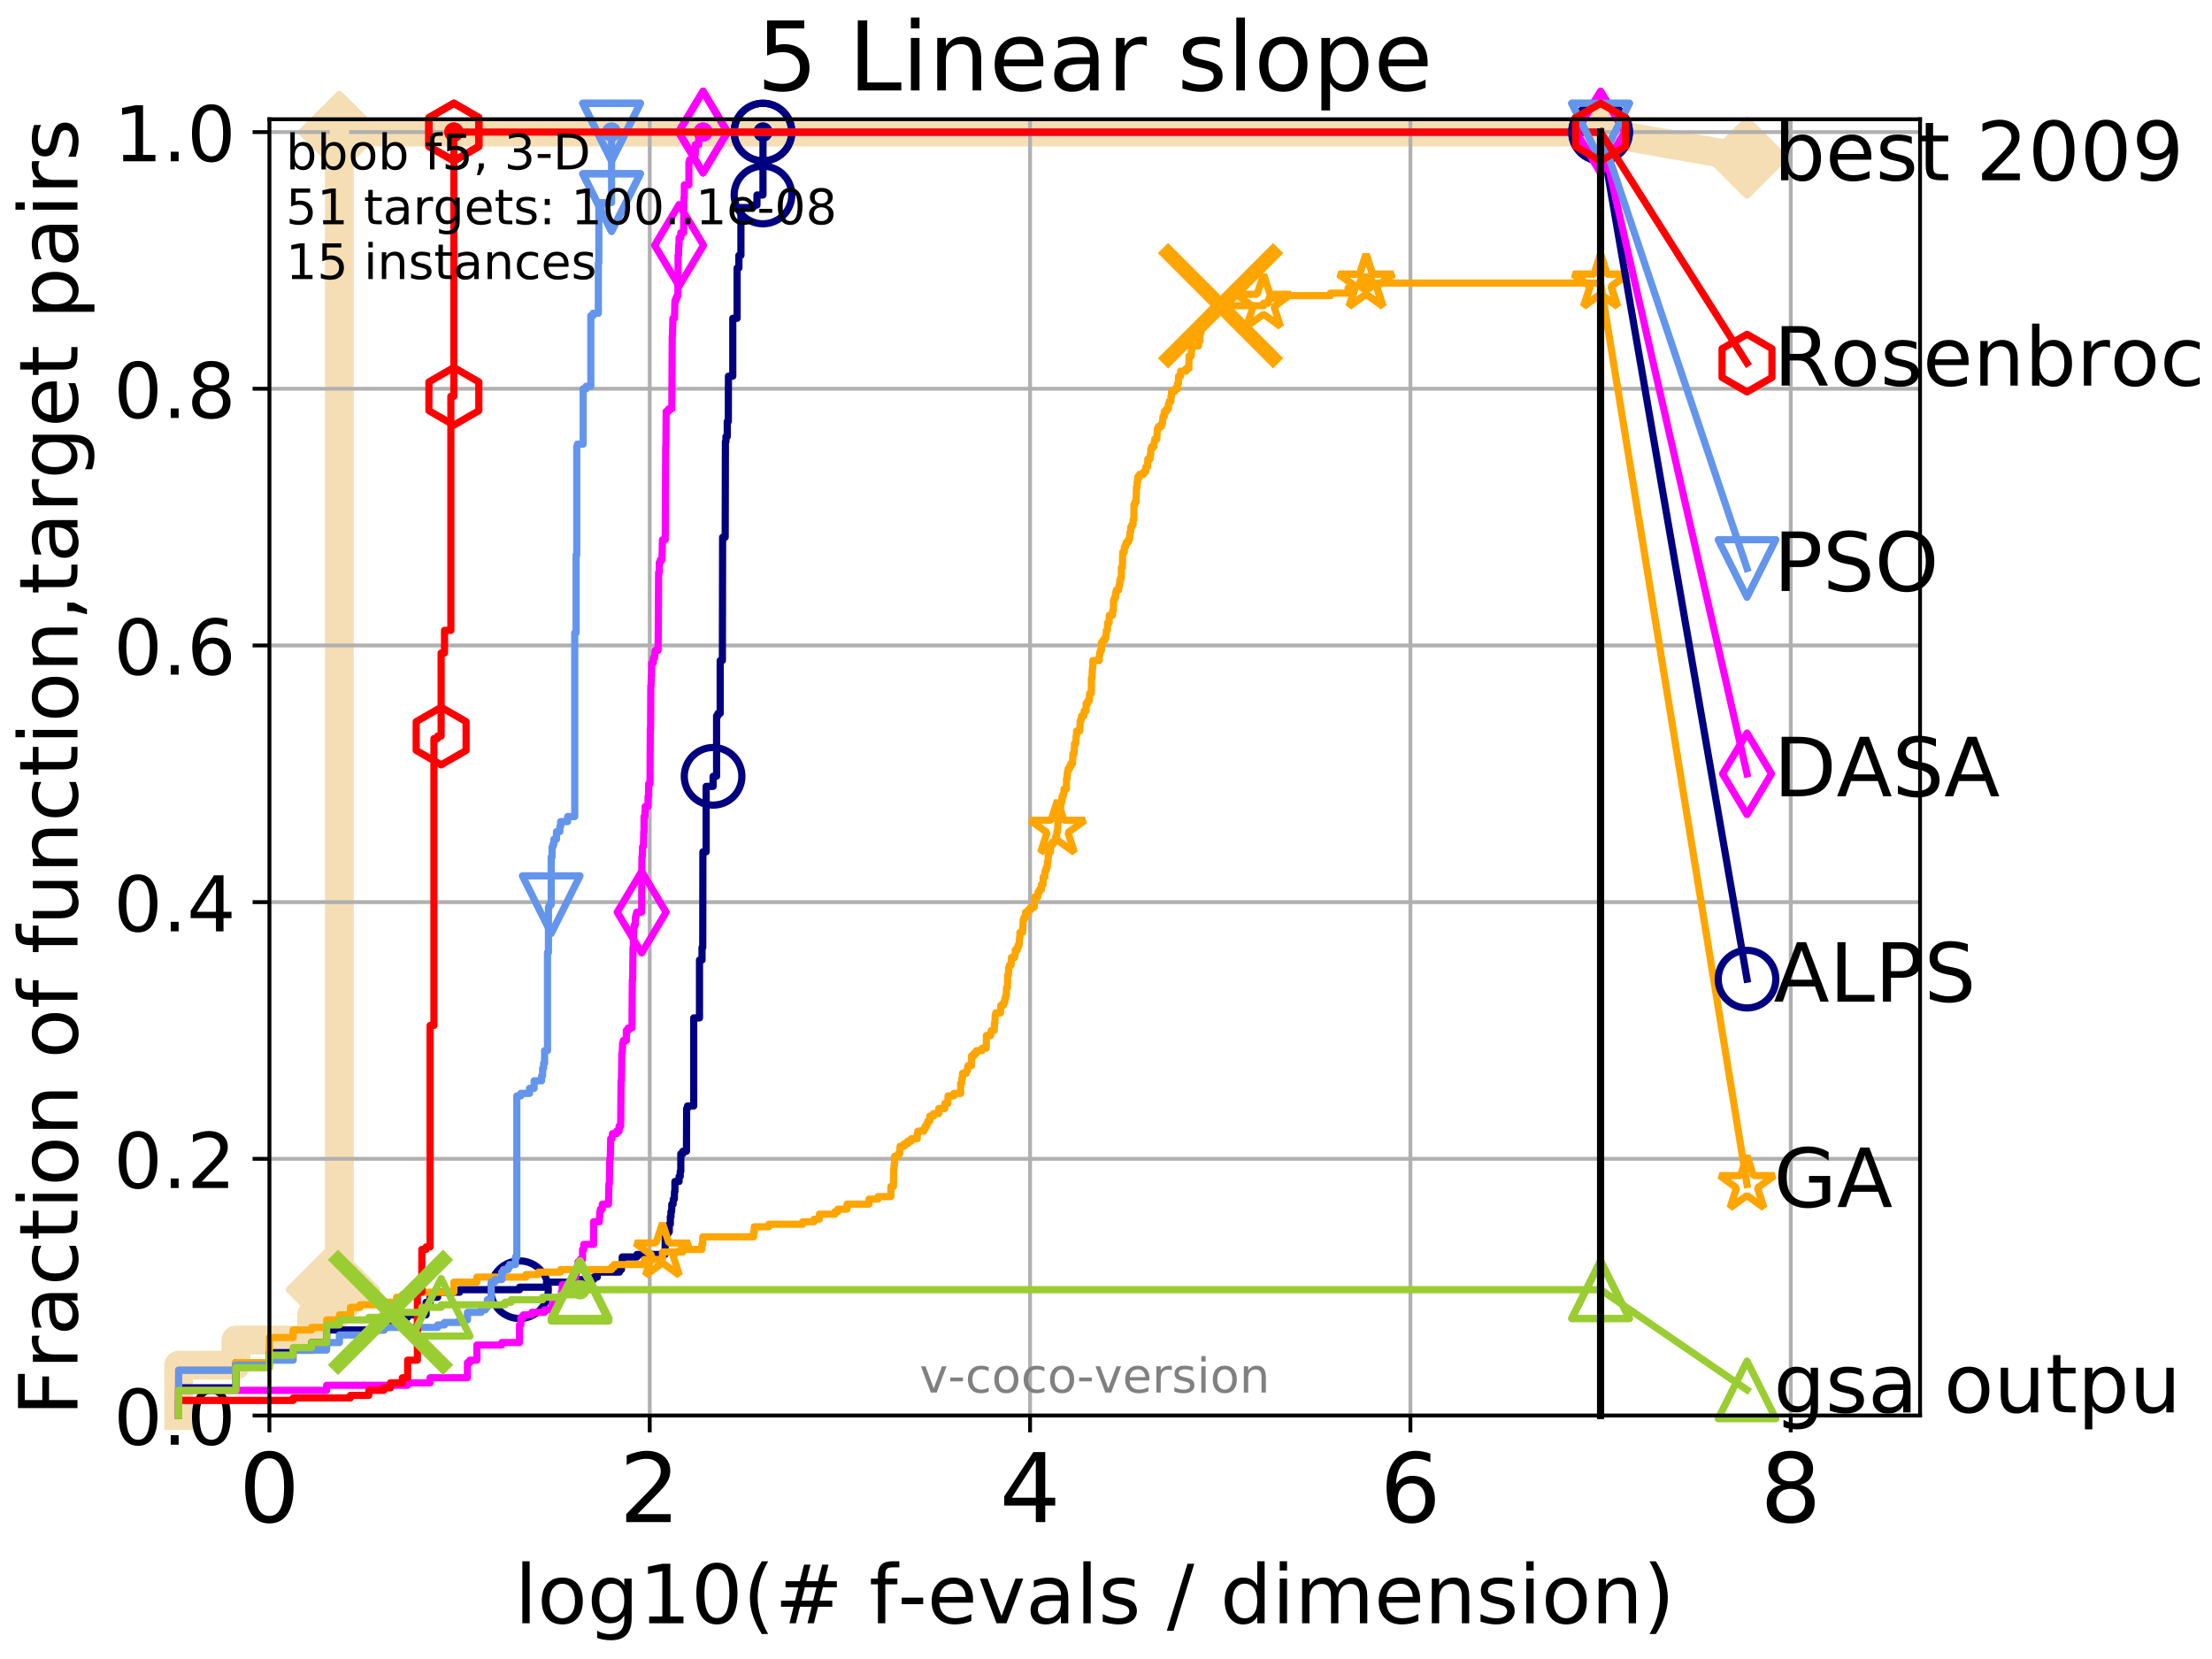 <?xml version="1.0" encoding="utf-8" standalone="no"?>
<!DOCTYPE svg PUBLIC "-//W3C//DTD SVG 1.1//EN"
  "http://www.w3.org/Graphics/SVG/1.1/DTD/svg11.dtd">
<!-- Created with matplotlib (http://matplotlib.org/) -->
<svg height="345.6pt" version="1.1" viewBox="0 0 460.8 345.6" width="460.8pt" xmlns="http://www.w3.org/2000/svg" xmlns:xlink="http://www.w3.org/1999/xlink">
 <defs>
  <style type="text/css">
*{stroke-linecap:butt;stroke-linejoin:round;}
  </style>
 </defs>
 <g id="figure_1">
  <g id="patch_1">
   <path d="M 0 345.6 
L 460.8 345.6 
L 460.8 0 
L 0 0 
z
" style="fill:#ffffff;"/>
  </g>
  <g id="axes_1">
   <g id="patch_2">
    <path d="M 56.12 294.88 
L 399.984 294.88 
L 399.984 24.84 
L 56.12 24.84 
z
" style="fill:#ffffff;"/>
   </g>
   <g id="line2d_1">
    <path d="M 37.219 294.88 
L 37.219 284.395 
L 49.144 284.395 
L 49.144 279.153 
L 64.909 279.153 
L 64.909 273.91 
L 68.046 273.91 
L 68.046 268.668 
L 70.698 268.668 
L 70.698 27.514 
L 333.43 27.514 
" style="fill:none;stroke:#f5deb3;stroke-linecap:square;stroke-width:6;"/>
   </g>
   <g id="line2d_2">
    <defs>
     <path d="M -0 7.778 
L 7.778 0 
L 0 -7.778 
L -7.778 -0 
z
" id="m49efab4a4e" style="stroke:#f5deb3;stroke-linejoin:miter;stroke-width:1.5;"/>
    </defs>
    <g>
     <use style="fill:#f5deb3;stroke:#f5deb3;stroke-linejoin:miter;stroke-width:1.5;" x="68.046" xlink:href="#m49efab4a4e" y="268.668"/>
     <use style="fill:#f5deb3;stroke:#f5deb3;stroke-linejoin:miter;stroke-width:1.5;" x="70.698" xlink:href="#m49efab4a4e" y="268.668"/>
     <use style="fill:#f5deb3;stroke:#f5deb3;stroke-linejoin:miter;stroke-width:1.5;" x="70.698" xlink:href="#m49efab4a4e" y="27.514"/>
     <use style="fill:#f5deb3;stroke:#f5deb3;stroke-linejoin:miter;stroke-width:1.5;" x="70.698" xlink:href="#m49efab4a4e" y="27.514"/>
     <use style="fill:#f5deb3;stroke:#f5deb3;stroke-linejoin:miter;stroke-width:1.5;" x="70.698" xlink:href="#m49efab4a4e" y="27.514"/>
     <use style="fill:#f5deb3;stroke:#f5deb3;stroke-linejoin:miter;stroke-width:1.5;" x="333.43" xlink:href="#m49efab4a4e" y="27.514"/>
    </g>
   </g>
   <g id="line2d_3">
    <path style="fill:none;stroke:#f5deb3;stroke-linecap:square;stroke-width:6;"/>
    <g/>
   </g>
   <g id="line2d_4">
    <path d="M 333.43 27.514 
L 363.934 32.861 
" style="fill:none;stroke:#f5deb3;stroke-linecap:square;stroke-width:6;"/>
    <g>
     <use style="fill:#f5deb3;stroke:#f5deb3;stroke-linejoin:miter;stroke-width:1.5;" x="333.43" xlink:href="#m49efab4a4e" y="27.514"/>
     <use style="fill:#f5deb3;stroke:#f5deb3;stroke-linejoin:miter;stroke-width:1.5;" x="363.934" xlink:href="#m49efab4a4e" y="32.861"/>
    </g>
   </g>
   <g id="matplotlib.axis_1">
    <g id="xtick_1">
     <g id="line2d_5">
      <path clip-path="url(#pcb0afbc91b)" d="M 56.12 294.88 
L 56.12 24.84 
" style="fill:none;stroke:#b0b0b0;stroke-linecap:square;stroke-width:0.8;"/>
     </g>
     <g id="line2d_6">
      <defs>
       <path d="M 0 0 
L 0 3.5 
" id="ma7b3ffd60b" style="stroke:#000000;stroke-width:0.8;"/>
      </defs>
      <g>
       <use style="stroke:#000000;stroke-width:0.8;" x="56.12" xlink:href="#ma7b3ffd60b" y="294.88"/>
      </g>
     </g>
     <g id="text_1">
      <!-- 0 -->
      <defs>
       <path d="M 31.781 66.406 
Q 24.172 66.406 20.328 58.906 
Q 16.5 51.422 16.5 36.375 
Q 16.5 21.391 20.328 13.891 
Q 24.172 6.391 31.781 6.391 
Q 39.453 6.391 43.281 13.891 
Q 47.125 21.391 47.125 36.375 
Q 47.125 51.422 43.281 58.906 
Q 39.453 66.406 31.781 66.406 
z
M 31.781 74.219 
Q 44.047 74.219 50.516 64.516 
Q 56.984 54.828 56.984 36.375 
Q 56.984 17.969 50.516 8.266 
Q 44.047 -1.422 31.781 -1.422 
Q 19.531 -1.422 13.062 8.266 
Q 6.594 17.969 6.594 36.375 
Q 6.594 54.828 13.062 64.516 
Q 19.531 74.219 31.781 74.219 
z
" id="DejaVuSans-30"/>
      </defs>
      <g transform="translate(49.758 317.077)scale(0.2 -0.2)">
       <use xlink:href="#DejaVuSans-30"/>
      </g>
     </g>
    </g>
    <g id="xtick_2">
     <g id="line2d_7">
      <path clip-path="url(#pcb0afbc91b)" d="M 135.351 294.88 
L 135.351 24.84 
" style="fill:none;stroke:#b0b0b0;stroke-linecap:square;stroke-width:0.8;"/>
     </g>
     <g id="line2d_8">
      <g>
       <use style="stroke:#000000;stroke-width:0.8;" x="135.351" xlink:href="#ma7b3ffd60b" y="294.88"/>
      </g>
     </g>
     <g id="text_2">
      <!-- 2 -->
      <defs>
       <path d="M 19.188 8.297 
L 53.609 8.297 
L 53.609 0 
L 7.328 0 
L 7.328 8.297 
Q 12.938 14.109 22.625 23.891 
Q 32.328 33.688 34.812 36.531 
Q 39.547 41.844 41.422 45.531 
Q 43.312 49.219 43.312 52.781 
Q 43.312 58.594 39.234 62.25 
Q 35.156 65.922 28.609 65.922 
Q 23.969 65.922 18.812 64.312 
Q 13.672 62.703 7.812 59.422 
L 7.812 69.391 
Q 13.766 71.781 18.938 73 
Q 24.125 74.219 28.422 74.219 
Q 39.75 74.219 46.484 68.547 
Q 53.219 62.891 53.219 53.422 
Q 53.219 48.922 51.531 44.891 
Q 49.859 40.875 45.406 35.406 
Q 44.188 33.984 37.641 27.219 
Q 31.109 20.453 19.188 8.297 
z
" id="DejaVuSans-32"/>
      </defs>
      <g transform="translate(128.989 317.077)scale(0.2 -0.2)">
       <use xlink:href="#DejaVuSans-32"/>
      </g>
     </g>
    </g>
    <g id="xtick_3">
     <g id="line2d_9">
      <path clip-path="url(#pcb0afbc91b)" d="M 214.583 294.88 
L 214.583 24.84 
" style="fill:none;stroke:#b0b0b0;stroke-linecap:square;stroke-width:0.8;"/>
     </g>
     <g id="line2d_10">
      <g>
       <use style="stroke:#000000;stroke-width:0.8;" x="214.583" xlink:href="#ma7b3ffd60b" y="294.88"/>
      </g>
     </g>
     <g id="text_3">
      <!-- 4 -->
      <defs>
       <path d="M 37.797 64.312 
L 12.891 25.391 
L 37.797 25.391 
z
M 35.203 72.906 
L 47.609 72.906 
L 47.609 25.391 
L 58.016 25.391 
L 58.016 17.188 
L 47.609 17.188 
L 47.609 0 
L 37.797 0 
L 37.797 17.188 
L 4.891 17.188 
L 4.891 26.703 
z
" id="DejaVuSans-34"/>
      </defs>
      <g transform="translate(208.22 317.077)scale(0.2 -0.2)">
       <use xlink:href="#DejaVuSans-34"/>
      </g>
     </g>
    </g>
    <g id="xtick_4">
     <g id="line2d_11">
      <path clip-path="url(#pcb0afbc91b)" d="M 293.814 294.88 
L 293.814 24.84 
" style="fill:none;stroke:#b0b0b0;stroke-linecap:square;stroke-width:0.8;"/>
     </g>
     <g id="line2d_12">
      <g>
       <use style="stroke:#000000;stroke-width:0.8;" x="293.814" xlink:href="#ma7b3ffd60b" y="294.88"/>
      </g>
     </g>
     <g id="text_4">
      <!-- 6 -->
      <defs>
       <path d="M 33.016 40.375 
Q 26.375 40.375 22.484 35.828 
Q 18.609 31.297 18.609 23.391 
Q 18.609 15.531 22.484 10.953 
Q 26.375 6.391 33.016 6.391 
Q 39.656 6.391 43.531 10.953 
Q 47.406 15.531 47.406 23.391 
Q 47.406 31.297 43.531 35.828 
Q 39.656 40.375 33.016 40.375 
z
M 52.594 71.297 
L 52.594 62.312 
Q 48.875 64.062 45.094 64.984 
Q 41.312 65.922 37.594 65.922 
Q 27.828 65.922 22.672 59.328 
Q 17.531 52.734 16.797 39.406 
Q 19.672 43.656 24.016 45.922 
Q 28.375 48.188 33.594 48.188 
Q 44.578 48.188 50.953 41.516 
Q 57.328 34.859 57.328 23.391 
Q 57.328 12.156 50.688 5.359 
Q 44.047 -1.422 33.016 -1.422 
Q 20.359 -1.422 13.672 8.266 
Q 6.984 17.969 6.984 36.375 
Q 6.984 53.656 15.188 63.938 
Q 23.391 74.219 37.203 74.219 
Q 40.922 74.219 44.703 73.484 
Q 48.484 72.75 52.594 71.297 
z
" id="DejaVuSans-36"/>
      </defs>
      <g transform="translate(287.452 317.077)scale(0.2 -0.2)">
       <use xlink:href="#DejaVuSans-36"/>
      </g>
     </g>
    </g>
    <g id="xtick_5">
     <g id="line2d_13">
      <path clip-path="url(#pcb0afbc91b)" d="M 373.045 294.88 
L 373.045 24.84 
" style="fill:none;stroke:#b0b0b0;stroke-linecap:square;stroke-width:0.8;"/>
     </g>
     <g id="line2d_14">
      <g>
       <use style="stroke:#000000;stroke-width:0.8;" x="373.045" xlink:href="#ma7b3ffd60b" y="294.88"/>
      </g>
     </g>
     <g id="text_5">
      <!-- 8 -->
      <defs>
       <path d="M 31.781 34.625 
Q 24.75 34.625 20.719 30.859 
Q 16.703 27.094 16.703 20.516 
Q 16.703 13.922 20.719 10.156 
Q 24.75 6.391 31.781 6.391 
Q 38.812 6.391 42.859 10.172 
Q 46.922 13.969 46.922 20.516 
Q 46.922 27.094 42.891 30.859 
Q 38.875 34.625 31.781 34.625 
z
M 21.922 38.812 
Q 15.578 40.375 12.031 44.719 
Q 8.5 49.078 8.5 55.328 
Q 8.5 64.062 14.719 69.141 
Q 20.953 74.219 31.781 74.219 
Q 42.672 74.219 48.875 69.141 
Q 55.078 64.062 55.078 55.328 
Q 55.078 49.078 51.531 44.719 
Q 48 40.375 41.703 38.812 
Q 48.828 37.156 52.797 32.312 
Q 56.781 27.484 56.781 20.516 
Q 56.781 9.906 50.312 4.234 
Q 43.844 -1.422 31.781 -1.422 
Q 19.734 -1.422 13.25 4.234 
Q 6.781 9.906 6.781 20.516 
Q 6.781 27.484 10.781 32.312 
Q 14.797 37.156 21.922 38.812 
z
M 18.312 54.391 
Q 18.312 48.734 21.844 45.562 
Q 25.391 42.391 31.781 42.391 
Q 38.141 42.391 41.719 45.562 
Q 45.312 48.734 45.312 54.391 
Q 45.312 60.062 41.719 63.234 
Q 38.141 66.406 31.781 66.406 
Q 25.391 66.406 21.844 63.234 
Q 18.312 60.062 18.312 54.391 
z
" id="DejaVuSans-38"/>
      </defs>
      <g transform="translate(366.683 317.077)scale(0.2 -0.2)">
       <use xlink:href="#DejaVuSans-38"/>
      </g>
     </g>
    </g>
    <g id="text_6">
     <!-- log10(# f-evals / dimension) -->
     <defs>
      <path d="M 9.422 75.984 
L 18.406 75.984 
L 18.406 0 
L 9.422 0 
z
" id="DejaVuSans-6c"/>
      <path d="M 30.609 48.391 
Q 23.391 48.391 19.188 42.75 
Q 14.984 37.109 14.984 27.297 
Q 14.984 17.484 19.156 11.844 
Q 23.344 6.203 30.609 6.203 
Q 37.797 6.203 41.984 11.859 
Q 46.188 17.531 46.188 27.297 
Q 46.188 37.016 41.984 42.703 
Q 37.797 48.391 30.609 48.391 
z
M 30.609 56 
Q 42.328 56 49.016 48.375 
Q 55.719 40.766 55.719 27.297 
Q 55.719 13.875 49.016 6.219 
Q 42.328 -1.422 30.609 -1.422 
Q 18.844 -1.422 12.172 6.219 
Q 5.516 13.875 5.516 27.297 
Q 5.516 40.766 12.172 48.375 
Q 18.844 56 30.609 56 
z
" id="DejaVuSans-6f"/>
      <path d="M 45.406 27.984 
Q 45.406 37.75 41.375 43.109 
Q 37.359 48.484 30.078 48.484 
Q 22.859 48.484 18.828 43.109 
Q 14.797 37.75 14.797 27.984 
Q 14.797 18.266 18.828 12.891 
Q 22.859 7.516 30.078 7.516 
Q 37.359 7.516 41.375 12.891 
Q 45.406 18.266 45.406 27.984 
z
M 54.391 6.781 
Q 54.391 -7.172 48.188 -13.984 
Q 42 -20.797 29.203 -20.797 
Q 24.469 -20.797 20.266 -20.094 
Q 16.062 -19.391 12.109 -17.922 
L 12.109 -9.188 
Q 16.062 -11.328 19.922 -12.344 
Q 23.781 -13.375 27.781 -13.375 
Q 36.625 -13.375 41.016 -8.766 
Q 45.406 -4.156 45.406 5.172 
L 45.406 9.625 
Q 42.625 4.781 38.281 2.391 
Q 33.938 0 27.875 0 
Q 17.828 0 11.672 7.656 
Q 5.516 15.328 5.516 27.984 
Q 5.516 40.672 11.672 48.328 
Q 17.828 56 27.875 56 
Q 33.938 56 38.281 53.609 
Q 42.625 51.219 45.406 46.391 
L 45.406 54.688 
L 54.391 54.688 
z
" id="DejaVuSans-67"/>
      <path d="M 12.406 8.297 
L 28.516 8.297 
L 28.516 63.922 
L 10.984 60.406 
L 10.984 69.391 
L 28.422 72.906 
L 38.281 72.906 
L 38.281 8.297 
L 54.391 8.297 
L 54.391 0 
L 12.406 0 
z
" id="DejaVuSans-31"/>
      <path d="M 31 75.875 
Q 24.469 64.656 21.281 53.656 
Q 18.109 42.672 18.109 31.391 
Q 18.109 20.125 21.312 9.062 
Q 24.516 -2 31 -13.188 
L 23.188 -13.188 
Q 15.875 -1.703 12.234 9.375 
Q 8.594 20.453 8.594 31.391 
Q 8.594 42.281 12.203 53.312 
Q 15.828 64.359 23.188 75.875 
z
" id="DejaVuSans-28"/>
      <path d="M 51.125 44 
L 36.922 44 
L 32.812 27.688 
L 47.125 27.688 
z
M 43.797 71.781 
L 38.719 51.516 
L 52.984 51.516 
L 58.109 71.781 
L 65.922 71.781 
L 60.891 51.516 
L 76.125 51.516 
L 76.125 44 
L 58.984 44 
L 54.984 27.688 
L 70.516 27.688 
L 70.516 20.219 
L 53.078 20.219 
L 48 0 
L 40.188 0 
L 45.219 20.219 
L 30.906 20.219 
L 25.875 0 
L 18.016 0 
L 23.094 20.219 
L 7.719 20.219 
L 7.719 27.688 
L 24.906 27.688 
L 29 44 
L 13.281 44 
L 13.281 51.516 
L 30.906 51.516 
L 35.891 71.781 
z
" id="DejaVuSans-23"/>
      <path id="DejaVuSans-20"/>
      <path d="M 37.109 75.984 
L 37.109 68.5 
L 28.516 68.5 
Q 23.688 68.5 21.797 66.547 
Q 19.922 64.594 19.922 59.516 
L 19.922 54.688 
L 34.719 54.688 
L 34.719 47.703 
L 19.922 47.703 
L 19.922 0 
L 10.891 0 
L 10.891 47.703 
L 2.297 47.703 
L 2.297 54.688 
L 10.891 54.688 
L 10.891 58.5 
Q 10.891 67.625 15.141 71.797 
Q 19.391 75.984 28.609 75.984 
z
" id="DejaVuSans-66"/>
      <path d="M 4.891 31.391 
L 31.203 31.391 
L 31.203 23.391 
L 4.891 23.391 
z
" id="DejaVuSans-2d"/>
      <path d="M 56.203 29.594 
L 56.203 25.203 
L 14.891 25.203 
Q 15.484 15.922 20.484 11.062 
Q 25.484 6.203 34.422 6.203 
Q 39.594 6.203 44.453 7.469 
Q 49.312 8.734 54.109 11.281 
L 54.109 2.781 
Q 49.266 0.734 44.188 -0.344 
Q 39.109 -1.422 33.891 -1.422 
Q 20.797 -1.422 13.156 6.188 
Q 5.516 13.812 5.516 26.812 
Q 5.516 40.234 12.766 48.109 
Q 20.016 56 32.328 56 
Q 43.359 56 49.781 48.891 
Q 56.203 41.797 56.203 29.594 
z
M 47.219 32.234 
Q 47.125 39.594 43.094 43.984 
Q 39.062 48.391 32.422 48.391 
Q 24.906 48.391 20.391 44.141 
Q 15.875 39.891 15.188 32.172 
z
" id="DejaVuSans-65"/>
      <path d="M 2.984 54.688 
L 12.5 54.688 
L 29.594 8.797 
L 46.688 54.688 
L 56.203 54.688 
L 35.688 0 
L 23.484 0 
z
" id="DejaVuSans-76"/>
      <path d="M 34.281 27.484 
Q 23.391 27.484 19.188 25 
Q 14.984 22.516 14.984 16.5 
Q 14.984 11.719 18.141 8.906 
Q 21.297 6.109 26.703 6.109 
Q 34.188 6.109 38.703 11.406 
Q 43.219 16.703 43.219 25.484 
L 43.219 27.484 
z
M 52.203 31.203 
L 52.203 0 
L 43.219 0 
L 43.219 8.297 
Q 40.141 3.328 35.547 0.953 
Q 30.953 -1.422 24.312 -1.422 
Q 15.922 -1.422 10.953 3.297 
Q 6 8.016 6 15.922 
Q 6 25.141 12.172 29.828 
Q 18.359 34.516 30.609 34.516 
L 43.219 34.516 
L 43.219 35.406 
Q 43.219 41.609 39.141 45 
Q 35.062 48.391 27.688 48.391 
Q 23 48.391 18.547 47.266 
Q 14.109 46.141 10.016 43.891 
L 10.016 52.203 
Q 14.938 54.109 19.578 55.047 
Q 24.219 56 28.609 56 
Q 40.484 56 46.344 49.844 
Q 52.203 43.703 52.203 31.203 
z
" id="DejaVuSans-61"/>
      <path d="M 44.281 53.078 
L 44.281 44.578 
Q 40.484 46.531 36.375 47.5 
Q 32.281 48.484 27.875 48.484 
Q 21.188 48.484 17.844 46.438 
Q 14.5 44.391 14.5 40.281 
Q 14.5 37.156 16.891 35.375 
Q 19.281 33.594 26.516 31.984 
L 29.594 31.297 
Q 39.156 29.25 43.188 25.516 
Q 47.219 21.781 47.219 15.094 
Q 47.219 7.469 41.188 3.016 
Q 35.156 -1.422 24.609 -1.422 
Q 20.219 -1.422 15.453 -0.562 
Q 10.688 0.297 5.422 2 
L 5.422 11.281 
Q 10.406 8.688 15.234 7.391 
Q 20.062 6.109 24.812 6.109 
Q 31.156 6.109 34.562 8.281 
Q 37.984 10.453 37.984 14.406 
Q 37.984 18.062 35.516 20.016 
Q 33.062 21.969 24.703 23.781 
L 21.578 24.516 
Q 13.234 26.266 9.516 29.906 
Q 5.812 33.547 5.812 39.891 
Q 5.812 47.609 11.281 51.797 
Q 16.75 56 26.812 56 
Q 31.781 56 36.172 55.266 
Q 40.578 54.547 44.281 53.078 
z
" id="DejaVuSans-73"/>
      <path d="M 25.391 72.906 
L 33.688 72.906 
L 8.297 -9.281 
L 0 -9.281 
z
" id="DejaVuSans-2f"/>
      <path d="M 45.406 46.391 
L 45.406 75.984 
L 54.391 75.984 
L 54.391 0 
L 45.406 0 
L 45.406 8.203 
Q 42.578 3.328 38.25 0.953 
Q 33.938 -1.422 27.875 -1.422 
Q 17.969 -1.422 11.734 6.484 
Q 5.516 14.406 5.516 27.297 
Q 5.516 40.188 11.734 48.094 
Q 17.969 56 27.875 56 
Q 33.938 56 38.25 53.625 
Q 42.578 51.266 45.406 46.391 
z
M 14.797 27.297 
Q 14.797 17.391 18.875 11.75 
Q 22.953 6.109 30.078 6.109 
Q 37.203 6.109 41.297 11.75 
Q 45.406 17.391 45.406 27.297 
Q 45.406 37.203 41.297 42.844 
Q 37.203 48.484 30.078 48.484 
Q 22.953 48.484 18.875 42.844 
Q 14.797 37.203 14.797 27.297 
z
" id="DejaVuSans-64"/>
      <path d="M 9.422 54.688 
L 18.406 54.688 
L 18.406 0 
L 9.422 0 
z
M 9.422 75.984 
L 18.406 75.984 
L 18.406 64.594 
L 9.422 64.594 
z
" id="DejaVuSans-69"/>
      <path d="M 52 44.188 
Q 55.375 50.25 60.062 53.125 
Q 64.75 56 71.094 56 
Q 79.641 56 84.281 50.016 
Q 88.922 44.047 88.922 33.016 
L 88.922 0 
L 79.891 0 
L 79.891 32.719 
Q 79.891 40.578 77.094 44.375 
Q 74.312 48.188 68.609 48.188 
Q 61.625 48.188 57.562 43.547 
Q 53.516 38.922 53.516 30.906 
L 53.516 0 
L 44.484 0 
L 44.484 32.719 
Q 44.484 40.625 41.703 44.406 
Q 38.922 48.188 33.109 48.188 
Q 26.219 48.188 22.156 43.531 
Q 18.109 38.875 18.109 30.906 
L 18.109 0 
L 9.078 0 
L 9.078 54.688 
L 18.109 54.688 
L 18.109 46.188 
Q 21.188 51.219 25.484 53.609 
Q 29.781 56 35.688 56 
Q 41.656 56 45.828 52.969 
Q 50 49.953 52 44.188 
z
" id="DejaVuSans-6d"/>
      <path d="M 54.891 33.016 
L 54.891 0 
L 45.906 0 
L 45.906 32.719 
Q 45.906 40.484 42.875 44.328 
Q 39.844 48.188 33.797 48.188 
Q 26.516 48.188 22.312 43.547 
Q 18.109 38.922 18.109 30.906 
L 18.109 0 
L 9.078 0 
L 9.078 54.688 
L 18.109 54.688 
L 18.109 46.188 
Q 21.344 51.125 25.703 53.562 
Q 30.078 56 35.797 56 
Q 45.219 56 50.047 50.172 
Q 54.891 44.344 54.891 33.016 
z
" id="DejaVuSans-6e"/>
      <path d="M 8.016 75.875 
L 15.828 75.875 
Q 23.141 64.359 26.781 53.312 
Q 30.422 42.281 30.422 31.391 
Q 30.422 20.453 26.781 9.375 
Q 23.141 -1.703 15.828 -13.188 
L 8.016 -13.188 
Q 14.5 -2 17.703 9.062 
Q 20.906 20.125 20.906 31.391 
Q 20.906 42.672 17.703 53.656 
Q 14.5 64.656 8.016 75.875 
z
" id="DejaVuSans-29"/>
     </defs>
     <g transform="translate(107.211 338.154)scale(0.17 -0.17)">
      <use xlink:href="#DejaVuSans-6c"/>
      <use x="27.783" xlink:href="#DejaVuSans-6f"/>
      <use x="88.965" xlink:href="#DejaVuSans-67"/>
      <use x="152.441" xlink:href="#DejaVuSans-31"/>
      <use x="216.064" xlink:href="#DejaVuSans-30"/>
      <use x="279.688" xlink:href="#DejaVuSans-28"/>
      <use x="318.701" xlink:href="#DejaVuSans-23"/>
      <use x="402.49" xlink:href="#DejaVuSans-20"/>
      <use x="434.277" xlink:href="#DejaVuSans-66"/>
      <use x="469.404" xlink:href="#DejaVuSans-2d"/>
      <use x="505.488" xlink:href="#DejaVuSans-65"/>
      <use x="567.012" xlink:href="#DejaVuSans-76"/>
      <use x="626.191" xlink:href="#DejaVuSans-61"/>
      <use x="687.471" xlink:href="#DejaVuSans-6c"/>
      <use x="715.254" xlink:href="#DejaVuSans-73"/>
      <use x="767.354" xlink:href="#DejaVuSans-20"/>
      <use x="799.141" xlink:href="#DejaVuSans-2f"/>
      <use x="832.832" xlink:href="#DejaVuSans-20"/>
      <use x="864.619" xlink:href="#DejaVuSans-64"/>
      <use x="928.096" xlink:href="#DejaVuSans-69"/>
      <use x="955.879" xlink:href="#DejaVuSans-6d"/>
      <use x="1053.291" xlink:href="#DejaVuSans-65"/>
      <use x="1114.814" xlink:href="#DejaVuSans-6e"/>
      <use x="1178.193" xlink:href="#DejaVuSans-73"/>
      <use x="1230.293" xlink:href="#DejaVuSans-69"/>
      <use x="1258.076" xlink:href="#DejaVuSans-6f"/>
      <use x="1319.258" xlink:href="#DejaVuSans-6e"/>
      <use x="1382.637" xlink:href="#DejaVuSans-29"/>
     </g>
    </g>
   </g>
   <g id="matplotlib.axis_2">
    <g id="ytick_1">
     <g id="line2d_15">
      <path clip-path="url(#pcb0afbc91b)" d="M 56.12 294.88 
L 399.984 294.88 
" style="fill:none;stroke:#b0b0b0;stroke-linecap:square;stroke-width:0.8;"/>
     </g>
     <g id="line2d_16">
      <defs>
       <path d="M 0 0 
L -3.5 0 
" id="m1549821d7d" style="stroke:#000000;stroke-width:0.8;"/>
      </defs>
      <g>
       <use style="stroke:#000000;stroke-width:0.8;" x="56.12" xlink:href="#m1549821d7d" y="294.88"/>
      </g>
     </g>
     <g id="text_7">
      <!-- 0.0 -->
      <defs>
       <path d="M 10.688 12.406 
L 21 12.406 
L 21 0 
L 10.688 0 
z
" id="DejaVuSans-2e"/>
      </defs>
      <g transform="translate(23.675 300.959)scale(0.16 -0.16)">
       <use xlink:href="#DejaVuSans-30"/>
       <use x="63.623" xlink:href="#DejaVuSans-2e"/>
       <use x="95.41" xlink:href="#DejaVuSans-30"/>
      </g>
     </g>
    </g>
    <g id="ytick_2">
     <g id="line2d_17">
      <path clip-path="url(#pcb0afbc91b)" d="M 56.12 241.407 
L 399.984 241.407 
" style="fill:none;stroke:#b0b0b0;stroke-linecap:square;stroke-width:0.8;"/>
     </g>
     <g id="line2d_18">
      <g>
       <use style="stroke:#000000;stroke-width:0.8;" x="56.12" xlink:href="#m1549821d7d" y="241.407"/>
      </g>
     </g>
     <g id="text_8">
      <!-- 0.2 -->
      <g transform="translate(23.675 247.485)scale(0.16 -0.16)">
       <use xlink:href="#DejaVuSans-30"/>
       <use x="63.623" xlink:href="#DejaVuSans-2e"/>
       <use x="95.41" xlink:href="#DejaVuSans-32"/>
      </g>
     </g>
    </g>
    <g id="ytick_3">
     <g id="line2d_19">
      <path clip-path="url(#pcb0afbc91b)" d="M 56.12 187.933 
L 399.984 187.933 
" style="fill:none;stroke:#b0b0b0;stroke-linecap:square;stroke-width:0.8;"/>
     </g>
     <g id="line2d_20">
      <g>
       <use style="stroke:#000000;stroke-width:0.8;" x="56.12" xlink:href="#m1549821d7d" y="187.933"/>
      </g>
     </g>
     <g id="text_9">
      <!-- 0.4 -->
      <g transform="translate(23.675 194.012)scale(0.16 -0.16)">
       <use xlink:href="#DejaVuSans-30"/>
       <use x="63.623" xlink:href="#DejaVuSans-2e"/>
       <use x="95.41" xlink:href="#DejaVuSans-34"/>
      </g>
     </g>
    </g>
    <g id="ytick_4">
     <g id="line2d_21">
      <path clip-path="url(#pcb0afbc91b)" d="M 56.12 134.46 
L 399.984 134.46 
" style="fill:none;stroke:#b0b0b0;stroke-linecap:square;stroke-width:0.8;"/>
     </g>
     <g id="line2d_22">
      <g>
       <use style="stroke:#000000;stroke-width:0.8;" x="56.12" xlink:href="#m1549821d7d" y="134.46"/>
      </g>
     </g>
     <g id="text_10">
      <!-- 0.6 -->
      <g transform="translate(23.675 140.539)scale(0.16 -0.16)">
       <use xlink:href="#DejaVuSans-30"/>
       <use x="63.623" xlink:href="#DejaVuSans-2e"/>
       <use x="95.41" xlink:href="#DejaVuSans-36"/>
      </g>
     </g>
    </g>
    <g id="ytick_5">
     <g id="line2d_23">
      <path clip-path="url(#pcb0afbc91b)" d="M 56.12 80.987 
L 399.984 80.987 
" style="fill:none;stroke:#b0b0b0;stroke-linecap:square;stroke-width:0.8;"/>
     </g>
     <g id="line2d_24">
      <g>
       <use style="stroke:#000000;stroke-width:0.8;" x="56.12" xlink:href="#m1549821d7d" y="80.987"/>
      </g>
     </g>
     <g id="text_11">
      <!-- 0.8 -->
      <g transform="translate(23.675 87.066)scale(0.16 -0.16)">
       <use xlink:href="#DejaVuSans-30"/>
       <use x="63.623" xlink:href="#DejaVuSans-2e"/>
       <use x="95.41" xlink:href="#DejaVuSans-38"/>
      </g>
     </g>
    </g>
    <g id="ytick_6">
     <g id="line2d_25">
      <path clip-path="url(#pcb0afbc91b)" d="M 56.12 27.514 
L 399.984 27.514 
" style="fill:none;stroke:#b0b0b0;stroke-linecap:square;stroke-width:0.8;"/>
     </g>
     <g id="line2d_26">
      <g>
       <use style="stroke:#000000;stroke-width:0.8;" x="56.12" xlink:href="#m1549821d7d" y="27.514"/>
      </g>
     </g>
     <g id="text_12">
      <!-- 1.0 -->
      <g transform="translate(23.675 33.592)scale(0.16 -0.16)">
       <use xlink:href="#DejaVuSans-31"/>
       <use x="63.623" xlink:href="#DejaVuSans-2e"/>
       <use x="95.41" xlink:href="#DejaVuSans-30"/>
      </g>
     </g>
    </g>
    <g id="text_13">
     <!-- Fraction of function,target pairs -->
     <defs>
      <path d="M 9.812 72.906 
L 51.703 72.906 
L 51.703 64.594 
L 19.672 64.594 
L 19.672 43.109 
L 48.578 43.109 
L 48.578 34.812 
L 19.672 34.812 
L 19.672 0 
L 9.812 0 
z
" id="DejaVuSans-46"/>
      <path d="M 41.109 46.297 
Q 39.594 47.172 37.812 47.578 
Q 36.031 48 33.891 48 
Q 26.266 48 22.188 43.047 
Q 18.109 38.094 18.109 28.812 
L 18.109 0 
L 9.078 0 
L 9.078 54.688 
L 18.109 54.688 
L 18.109 46.188 
Q 20.953 51.172 25.484 53.578 
Q 30.031 56 36.531 56 
Q 37.453 56 38.578 55.875 
Q 39.703 55.766 41.062 55.516 
z
" id="DejaVuSans-72"/>
      <path d="M 48.781 52.594 
L 48.781 44.188 
Q 44.969 46.297 41.141 47.344 
Q 37.312 48.391 33.406 48.391 
Q 24.656 48.391 19.812 42.844 
Q 14.984 37.312 14.984 27.297 
Q 14.984 17.281 19.812 11.734 
Q 24.656 6.203 33.406 6.203 
Q 37.312 6.203 41.141 7.25 
Q 44.969 8.297 48.781 10.406 
L 48.781 2.094 
Q 45.016 0.344 40.984 -0.531 
Q 36.969 -1.422 32.422 -1.422 
Q 20.062 -1.422 12.781 6.344 
Q 5.516 14.109 5.516 27.297 
Q 5.516 40.672 12.859 48.328 
Q 20.219 56 33.016 56 
Q 37.156 56 41.109 55.141 
Q 45.062 54.297 48.781 52.594 
z
" id="DejaVuSans-63"/>
      <path d="M 18.312 70.219 
L 18.312 54.688 
L 36.812 54.688 
L 36.812 47.703 
L 18.312 47.703 
L 18.312 18.016 
Q 18.312 11.328 20.141 9.422 
Q 21.969 7.516 27.594 7.516 
L 36.812 7.516 
L 36.812 0 
L 27.594 0 
Q 17.188 0 13.234 3.875 
Q 9.281 7.766 9.281 18.016 
L 9.281 47.703 
L 2.688 47.703 
L 2.688 54.688 
L 9.281 54.688 
L 9.281 70.219 
z
" id="DejaVuSans-74"/>
      <path d="M 8.5 21.578 
L 8.5 54.688 
L 17.484 54.688 
L 17.484 21.922 
Q 17.484 14.156 20.5 10.266 
Q 23.531 6.391 29.594 6.391 
Q 36.859 6.391 41.078 11.031 
Q 45.312 15.672 45.312 23.688 
L 45.312 54.688 
L 54.297 54.688 
L 54.297 0 
L 45.312 0 
L 45.312 8.406 
Q 42.047 3.422 37.719 1 
Q 33.406 -1.422 27.688 -1.422 
Q 18.266 -1.422 13.375 4.438 
Q 8.5 10.297 8.5 21.578 
z
M 31.109 56 
z
" id="DejaVuSans-75"/>
      <path d="M 11.719 12.406 
L 22.016 12.406 
L 22.016 4 
L 14.016 -11.625 
L 7.719 -11.625 
L 11.719 4 
z
" id="DejaVuSans-2c"/>
      <path d="M 18.109 8.203 
L 18.109 -20.797 
L 9.078 -20.797 
L 9.078 54.688 
L 18.109 54.688 
L 18.109 46.391 
Q 20.953 51.266 25.266 53.625 
Q 29.594 56 35.594 56 
Q 45.562 56 51.781 48.094 
Q 58.016 40.188 58.016 27.297 
Q 58.016 14.406 51.781 6.484 
Q 45.562 -1.422 35.594 -1.422 
Q 29.594 -1.422 25.266 0.953 
Q 20.953 3.328 18.109 8.203 
z
M 48.688 27.297 
Q 48.688 37.203 44.609 42.844 
Q 40.531 48.484 33.406 48.484 
Q 26.266 48.484 22.188 42.844 
Q 18.109 37.203 18.109 27.297 
Q 18.109 17.391 22.188 11.75 
Q 26.266 6.109 33.406 6.109 
Q 40.531 6.109 44.609 11.75 
Q 48.688 17.391 48.688 27.297 
z
" id="DejaVuSans-70"/>
     </defs>
     <g transform="translate(16.14 294.999)rotate(-90)scale(0.17 -0.17)">
      <use xlink:href="#DejaVuSans-46"/>
      <use x="57.41" xlink:href="#DejaVuSans-72"/>
      <use x="98.523" xlink:href="#DejaVuSans-61"/>
      <use x="159.803" xlink:href="#DejaVuSans-63"/>
      <use x="214.783" xlink:href="#DejaVuSans-74"/>
      <use x="253.992" xlink:href="#DejaVuSans-69"/>
      <use x="281.775" xlink:href="#DejaVuSans-6f"/>
      <use x="342.957" xlink:href="#DejaVuSans-6e"/>
      <use x="406.336" xlink:href="#DejaVuSans-20"/>
      <use x="438.123" xlink:href="#DejaVuSans-6f"/>
      <use x="499.305" xlink:href="#DejaVuSans-66"/>
      <use x="534.51" xlink:href="#DejaVuSans-20"/>
      <use x="566.297" xlink:href="#DejaVuSans-66"/>
      <use x="601.502" xlink:href="#DejaVuSans-75"/>
      <use x="664.881" xlink:href="#DejaVuSans-6e"/>
      <use x="728.26" xlink:href="#DejaVuSans-63"/>
      <use x="783.24" xlink:href="#DejaVuSans-74"/>
      <use x="822.449" xlink:href="#DejaVuSans-69"/>
      <use x="850.232" xlink:href="#DejaVuSans-6f"/>
      <use x="911.414" xlink:href="#DejaVuSans-6e"/>
      <use x="974.793" xlink:href="#DejaVuSans-2c"/>
      <use x="1006.58" xlink:href="#DejaVuSans-74"/>
      <use x="1045.789" xlink:href="#DejaVuSans-61"/>
      <use x="1107.068" xlink:href="#DejaVuSans-72"/>
      <use x="1148.166" xlink:href="#DejaVuSans-67"/>
      <use x="1211.643" xlink:href="#DejaVuSans-65"/>
      <use x="1273.166" xlink:href="#DejaVuSans-74"/>
      <use x="1312.375" xlink:href="#DejaVuSans-20"/>
      <use x="1344.162" xlink:href="#DejaVuSans-70"/>
      <use x="1407.639" xlink:href="#DejaVuSans-61"/>
      <use x="1468.918" xlink:href="#DejaVuSans-69"/>
      <use x="1496.701" xlink:href="#DejaVuSans-72"/>
      <use x="1537.814" xlink:href="#DejaVuSans-73"/>
     </g>
    </g>
   </g>
   <g id="line2d_27">
    <defs>
     <path d="M 0 1.5 
C 0.398 1.5 0.779 1.342 1.061 1.061 
C 1.342 0.779 1.5 0.398 1.5 0 
C 1.5 -0.398 1.342 -0.779 1.061 -1.061 
C 0.779 -1.342 0.398 -1.5 0 -1.5 
C -0.398 -1.5 -0.779 -1.342 -1.061 -1.061 
C -1.342 -0.779 -1.5 -0.398 -1.5 0 
C -1.5 0.398 -1.342 0.779 -1.061 1.061 
C -0.779 1.342 -0.398 1.5 0 1.5 
z
" id="m5a4ba0f9b4" style="stroke:#f5deb3;"/>
    </defs>
    <g>
     <use style="fill:#f5deb3;stroke:#f5deb3;" x="70.698" xlink:href="#m5a4ba0f9b4" y="27.514"/>
     <use style="fill:#f5deb3;stroke:#f5deb3;" x="70.698" xlink:href="#m5a4ba0f9b4" y="27.514"/>
    </g>
   </g>
   <g id="line2d_28">
    <defs>
     <path d="M 0 1.5 
C 0.398 1.5 0.779 1.342 1.061 1.061 
C 1.342 0.779 1.5 0.398 1.5 0 
C 1.5 -0.398 1.342 -0.779 1.061 -1.061 
C 0.779 -1.342 0.398 -1.5 0 -1.5 
C -0.398 -1.5 -0.779 -1.342 -1.061 -1.061 
C -1.342 -0.779 -1.5 -0.398 -1.5 0 
C -1.5 0.398 -1.342 0.779 -1.061 1.061 
C -0.779 1.342 -0.398 1.5 0 1.5 
z
" id="m449a025009" style="stroke:#000080;"/>
    </defs>
    <g>
     <use style="fill:#000080;stroke:#000080;" x="158.942" xlink:href="#m449a025009" y="27.514"/>
     <use style="fill:#000080;stroke:#000080;" x="158.942" xlink:href="#m449a025009" y="27.514"/>
    </g>
   </g>
   <g id="line2d_29">
    <path d="M 37.219 294.88 
L 37.219 289.113 
L 49.144 289.113 
L 49.144 283.871 
L 56.12 283.871 
L 56.12 281.774 
L 61.07 281.774 
L 61.07 281.25 
L 64.909 281.25 
L 64.909 279.677 
L 68.046 279.677 
L 68.046 277.056 
L 79.971 277.056 
L 79.971 275.483 
L 83.81 275.483 
L 83.81 274.434 
L 84.921 274.434 
L 84.921 273.91 
L 88.76 273.91 
L 88.76 271.289 
L 89.599 271.289 
L 89.599 270.24 
L 91.164 270.24 
L 91.164 269.192 
L 95.736 269.192 
L 95.736 268.668 
L 108.225 268.668 
L 108.225 268.143 
L 113.855 268.143 
L 113.855 267.095 
L 120.289 267.095 
L 120.289 266.571 
L 123.654 266.571 
L 123.654 266.046 
L 124.428 266.046 
L 124.428 264.998 
L 129.05 264.998 
L 129.05 264.474 
L 129.459 264.474 
L 129.459 263.425 
L 129.62 263.425 
L 129.62 261.852 
L 132.69 261.852 
L 132.69 261.328 
L 138.536 261.328 
L 138.583 257.658 
L 138.866 257.658 
L 138.866 257.134 
L 139.098 257.134 
L 139.098 256.61 
L 139.418 256.61 
L 139.418 255.037 
L 139.643 255.037 
L 139.643 253.464 
L 139.777 253.464 
L 139.777 252.416 
L 139.909 252.416 
L 139.953 250.843 
L 140.215 250.843 
L 140.258 249.795 
L 140.472 249.795 
L 140.515 248.222 
L 140.599 248.222 
L 140.599 246.125 
L 141.465 246.125 
L 141.465 245.076 
L 141.704 245.076 
L 141.704 244.028 
L 141.823 244.028 
L 141.823 240.358 
L 142.251 240.358 
L 142.251 239.834 
L 143.002 239.834 
L 143.039 230.922 
L 143.221 230.922 
L 143.221 230.398 
L 144.514 230.398 
L 144.514 212.049 
L 145.717 212.049 
L 145.717 199.991 
L 146.243 199.991 
L 146.243 197.37 
L 146.394 197.37 
L 146.425 177.449 
L 147.104 177.449 
L 147.104 163.818 
L 148.548 163.818 
L 148.548 161.721 
L 149.278 161.721 
L 149.278 149.139 
L 149.556 149.139 
L 149.556 148.615 
L 150.027 148.615 
L 150.027 137.606 
L 150.485 137.606 
L 150.533 111.918 
L 151.07 111.918 
L 151.116 91.996 
L 151.23 91.996 
L 151.23 90.948 
L 151.502 90.948 
L 151.502 87.802 
L 151.724 87.802 
L 151.747 78.366 
L 152.651 78.366 
L 152.651 66.308 
L 153.55 66.308 
L 153.55 55.823 
L 153.925 55.823 
L 153.925 53.202 
L 154.348 53.202 
L 154.348 43.241 
L 156.889 43.241 
L 156.889 42.717 
L 157.69 42.717 
L 157.69 40.62 
L 158.942 40.62 
L 158.942 27.514 
L 333.43 27.514 
L 333.43 27.514 
" style="fill:none;stroke:#000080;stroke-linecap:square;stroke-width:1.5;"/>
   </g>
   <g id="line2d_30">
    <defs>
     <path d="M 0 6 
C 1.591 6 3.117 5.368 4.243 4.243 
C 5.368 3.117 6 1.591 6 0 
C 6 -1.591 5.368 -3.117 4.243 -4.243 
C 3.117 -5.368 1.591 -6 0 -6 
C -1.591 -6 -3.117 -5.368 -4.243 -4.243 
C -5.368 -3.117 -6 -1.591 -6 0 
C -6 1.591 -5.368 3.117 -4.243 4.243 
C -3.117 5.368 -1.591 6 0 6 
z
" id="m7e35c87148" style="stroke:#000080;stroke-width:1.5;"/>
    </defs>
    <g>
     <use style="fill-opacity:0;stroke:#000080;stroke-width:1.5;" x="108.225" xlink:href="#m7e35c87148" y="268.668"/>
     <use style="fill-opacity:0;stroke:#000080;stroke-width:1.5;" x="148.548" xlink:href="#m7e35c87148" y="161.721"/>
     <use style="fill-opacity:0;stroke:#000080;stroke-width:1.5;" x="158.942" xlink:href="#m7e35c87148" y="40.62"/>
     <use style="fill-opacity:0;stroke:#000080;stroke-width:1.5;" x="158.942" xlink:href="#m7e35c87148" y="27.514"/>
     <use style="fill-opacity:0;stroke:#000080;stroke-width:1.5;" x="158.942" xlink:href="#m7e35c87148" y="27.514"/>
     <use style="fill-opacity:0;stroke:#000080;stroke-width:1.5;" x="333.43" xlink:href="#m7e35c87148" y="27.514"/>
    </g>
   </g>
   <g id="line2d_31">
    <path style="fill:none;stroke:#000080;stroke-linecap:square;stroke-width:1.5;"/>
    <g/>
   </g>
   <g id="line2d_32">
    <defs>
     <path d="M 0 1.5 
C 0.398 1.5 0.779 1.342 1.061 1.061 
C 1.342 0.779 1.5 0.398 1.5 0 
C 1.5 -0.398 1.342 -0.779 1.061 -1.061 
C 0.779 -1.342 0.398 -1.5 0 -1.5 
C -0.398 -1.5 -0.779 -1.342 -1.061 -1.061 
C -1.342 -0.779 -1.5 -0.398 -1.5 0 
C -1.5 0.398 -1.342 0.779 -1.061 1.061 
C -0.779 1.342 -0.398 1.5 0 1.5 
z
" id="m507f71f929" style="stroke:#ff00ff;"/>
    </defs>
    <g>
     <use style="fill:#ff00ff;stroke:#ff00ff;" x="146.455" xlink:href="#m507f71f929" y="27.514"/>
     <use style="fill:#ff00ff;stroke:#ff00ff;" x="146.455" xlink:href="#m507f71f929" y="27.514"/>
    </g>
   </g>
   <g id="line2d_33">
    <path d="M 37.219 294.88 
L 37.219 289.638 
L 68.046 289.638 
L 68.046 288.589 
L 84.921 288.589 
L 84.921 288.065 
L 89.599 288.065 
L 89.599 287.016 
L 97.375 287.016 
L 97.375 283.871 
L 97.889 283.871 
L 97.889 283.347 
L 99.344 283.347 
L 99.344 280.201 
L 104.524 280.201 
L 104.524 279.677 
L 108.225 279.677 
L 108.225 276.007 
L 108.501 276.007 
L 108.501 274.434 
L 109.038 274.434 
L 109.038 273.91 
L 110.798 273.91 
L 110.798 273.386 
L 113.45 273.386 
L 113.45 272.862 
L 115.015 272.862 
L 115.015 271.813 
L 115.385 271.813 
L 115.385 271.289 
L 116.277 271.289 
L 116.277 270.765 
L 116.45 270.765 
L 116.45 270.24 
L 116.958 270.24 
L 116.958 269.192 
L 117.125 269.192 
L 117.125 267.619 
L 119.871 267.619 
L 119.871 265.522 
L 120.012 265.522 
L 120.012 264.998 
L 120.151 264.998 
L 120.151 263.949 
L 120.426 263.949 
L 120.426 262.901 
L 120.831 262.901 
L 120.831 262.377 
L 121.356 262.377 
L 121.356 260.28 
L 121.613 260.28 
L 121.613 259.231 
L 123.654 259.231 
L 123.654 254.513 
L 124.856 254.513 
L 124.961 252.416 
L 125.066 252.416 
L 125.066 251.892 
L 125.478 251.892 
L 125.478 250.843 
L 126.753 250.843 
L 126.847 246.649 
L 126.941 246.649 
L 127.034 241.407 
L 127.127 241.407 
L 127.219 237.213 
L 127.493 237.213 
L 127.583 236.164 
L 128.461 236.164 
L 128.461 235.64 
L 128.967 235.64 
L 128.967 234.592 
L 129.297 234.592 
L 129.378 225.155 
L 129.459 225.155 
L 129.539 219.388 
L 129.62 219.388 
L 129.699 217.291 
L 129.858 217.291 
L 129.858 216.767 
L 130.478 216.767 
L 130.478 214.67 
L 130.855 214.67 
L 130.855 214.146 
L 131.655 214.146 
L 131.726 204.185 
L 131.797 204.185 
L 131.867 197.37 
L 131.937 197.37 
L 132.007 193.176 
L 132.146 193.176 
L 132.146 192.652 
L 132.352 192.652 
L 132.352 191.079 
L 132.488 191.079 
L 132.488 190.555 
L 132.623 190.555 
L 132.623 190.03 
L 133.666 190.03 
L 133.729 178.497 
L 133.792 178.497 
L 133.854 176.4 
L 134.041 176.4 
L 134.103 173.255 
L 134.164 173.255 
L 134.164 170.109 
L 134.348 170.109 
L 134.408 168.012 
L 135.004 168.012 
L 135.004 165.915 
L 135.12 165.915 
L 135.12 163.294 
L 135.409 163.294 
L 135.466 151.76 
L 135.523 151.76 
L 135.579 142.848 
L 135.636 142.848 
L 135.692 140.751 
L 135.748 140.751 
L 135.748 138.13 
L 136.081 138.13 
L 136.081 137.081 
L 136.354 137.081 
L 136.462 135.509 
L 137.095 135.509 
L 137.198 119.257 
L 137.352 119.257 
L 137.352 117.16 
L 137.555 117.16 
L 137.555 116.636 
L 137.905 116.636 
L 138.003 112.442 
L 138.583 112.442 
L 138.678 93.045 
L 138.725 93.045 
L 138.773 85.705 
L 139.282 85.705 
L 139.282 85.181 
L 139.953 85.181 
L 140.041 69.978 
L 140.084 69.978 
L 140.171 66.308 
L 140.515 66.308 
L 140.599 62.638 
L 140.809 62.638 
L 140.809 62.114 
L 141.017 62.114 
L 141.017 61.59 
L 141.222 61.59 
L 141.263 53.202 
L 141.344 53.202 
L 141.384 51.105 
L 141.465 51.105 
L 141.465 49.532 
L 141.823 49.532 
L 141.823 48.484 
L 142.404 48.484 
L 142.48 41.144 
L 142.555 41.144 
L 142.555 38.523 
L 143.509 38.523 
L 143.509 33.805 
L 143.651 33.805 
L 143.651 33.28 
L 144.582 33.28 
L 144.582 32.232 
L 144.848 32.232 
L 144.848 30.135 
L 145.559 30.135 
L 145.559 28.038 
L 146.455 28.038 
L 146.455 27.514 
L 333.43 27.514 
L 333.43 27.514 
" style="fill:none;stroke:#ff00ff;stroke-linecap:square;stroke-width:1.5;"/>
   </g>
   <g id="line2d_34">
    <defs>
     <path d="M -0 8.485 
L 5.091 0 
L 0 -8.485 
L -5.091 -0 
z
" id="m61897ca770" style="stroke:#ff00ff;stroke-linejoin:miter;stroke-width:1.5;"/>
    </defs>
    <g>
     <use style="fill-opacity:0;stroke:#ff00ff;stroke-linejoin:miter;stroke-width:1.5;" x="133.666" xlink:href="#m61897ca770" y="190.03"/>
     <use style="fill-opacity:0;stroke:#ff00ff;stroke-linejoin:miter;stroke-width:1.5;" x="141.465" xlink:href="#m61897ca770" y="51.105"/>
     <use style="fill-opacity:0;stroke:#ff00ff;stroke-linejoin:miter;stroke-width:1.5;" x="146.455" xlink:href="#m61897ca770" y="27.514"/>
     <use style="fill-opacity:0;stroke:#ff00ff;stroke-linejoin:miter;stroke-width:1.5;" x="146.455" xlink:href="#m61897ca770" y="27.514"/>
     <use style="fill-opacity:0;stroke:#ff00ff;stroke-linejoin:miter;stroke-width:1.5;" x="146.455" xlink:href="#m61897ca770" y="27.514"/>
     <use style="fill-opacity:0;stroke:#ff00ff;stroke-linejoin:miter;stroke-width:1.5;" x="333.43" xlink:href="#m61897ca770" y="27.514"/>
    </g>
   </g>
   <g id="line2d_35">
    <path style="fill:none;stroke:#ff00ff;stroke-linecap:square;stroke-width:1.5;"/>
    <g/>
   </g>
   <g id="line2d_36">
    <defs>
     <path d="M 0 1.5 
C 0.398 1.5 0.779 1.342 1.061 1.061 
C 1.342 0.779 1.5 0.398 1.5 0 
C 1.5 -0.398 1.342 -0.779 1.061 -1.061 
C 0.779 -1.342 0.398 -1.5 0 -1.5 
C -0.398 -1.5 -0.779 -1.342 -1.061 -1.061 
C -1.342 -0.779 -1.5 -0.398 -1.5 0 
C -1.5 0.398 -1.342 0.779 -1.061 1.061 
C -0.779 1.342 -0.398 1.5 0 1.5 
z
" id="macae5ffd18" style="stroke:#ffa500;"/>
    </defs>
    <g>
     <use style="fill:#ffa500;stroke:#ffa500;" x="284.576" xlink:href="#macae5ffd18" y="58.969"/>
     <use style="fill:#ffa500;stroke:#ffa500;" x="284.576" xlink:href="#macae5ffd18" y="58.969"/>
    </g>
   </g>
   <g id="line2d_37">
    <path d="M 37.219 294.88 
L 37.219 285.444 
L 49.144 285.444 
L 49.144 283.871 
L 56.12 283.871 
L 56.12 278.628 
L 61.07 278.628 
L 61.07 277.056 
L 64.909 277.056 
L 64.909 276.531 
L 68.046 276.531 
L 68.046 274.959 
L 70.698 274.959 
L 70.698 273.91 
L 72.995 273.91 
L 72.995 272.337 
L 75.021 272.337 
L 75.021 271.813 
L 78.474 271.813 
L 78.474 271.289 
L 82.623 271.289 
L 82.623 270.24 
L 83.81 270.24 
L 83.81 269.716 
L 84.921 269.716 
L 84.921 269.192 
L 94.549 269.192 
L 94.549 267.095 
L 99.344 267.095 
L 99.344 266.046 
L 109.56 266.046 
L 109.56 265.522 
L 112.175 265.522 
L 112.175 264.998 
L 116.791 264.998 
L 116.791 264.474 
L 127.402 264.474 
L 127.402 263.949 
L 127.94 263.949 
L 127.94 263.425 
L 134.226 263.425 
L 134.226 262.377 
L 138.003 262.377 
L 138.003 260.804 
L 142.251 260.804 
L 142.251 260.28 
L 146.212 260.28 
L 146.212 259.231 
L 146.394 259.231 
L 146.394 257.658 
L 156.987 257.658 
L 156.987 256.61 
L 157.133 256.61 
L 157.133 255.561 
L 160.151 255.561 
L 160.151 255.037 
L 167.208 255.037 
L 167.208 254.513 
L 169.584 254.513 
L 169.584 253.989 
L 170.685 253.989 
L 170.685 252.94 
L 173.933 252.94 
L 173.933 252.416 
L 174.537 252.416 
L 174.537 251.892 
L 176.455 251.892 
L 176.455 250.843 
L 181.028 250.843 
L 181.028 249.795 
L 182.899 249.795 
L 182.899 249.27 
L 185.585 249.27 
L 185.585 247.173 
L 186.118 247.173 
L 186.166 243.504 
L 186.256 243.504 
L 186.259 242.455 
L 186.368 242.455 
L 186.368 240.882 
L 187.098 240.882 
L 187.098 240.358 
L 187.415 240.358 
L 187.498 238.785 
L 188.37 238.785 
L 188.37 238.261 
L 189.081 238.261 
L 189.081 237.737 
L 189.847 237.737 
L 189.847 237.213 
L 191.075 237.213 
L 191.075 236.164 
L 191.213 236.164 
L 191.213 235.64 
L 192.465 235.64 
L 192.465 235.116 
L 192.747 235.116 
L 192.747 234.592 
L 193.064 234.592 
L 193.064 234.067 
L 193.287 234.067 
L 193.287 233.543 
L 193.696 233.543 
L 193.696 232.495 
L 194.481 232.495 
L 194.481 231.97 
L 195.571 231.97 
L 195.571 230.922 
L 196.823 230.922 
L 196.823 229.873 
L 197.467 229.873 
L 197.484 228.301 
L 198.704 228.301 
L 198.704 227.776 
L 200.126 227.776 
L 200.126 225.679 
L 200.362 225.679 
L 200.362 224.631 
L 200.506 224.631 
L 200.506 223.582 
L 201.31 223.582 
L 201.31 223.058 
L 201.533 223.058 
L 201.633 222.01 
L 202.38 222.01 
L 202.404 219.913 
L 202.945 219.913 
L 202.945 219.388 
L 203.423 219.388 
L 203.423 218.864 
L 204.6 218.864 
L 204.6 218.34 
L 205.461 218.34 
L 205.488 215.719 
L 206.382 215.719 
L 206.382 215.194 
L 206.494 215.194 
L 206.494 214.67 
L 207.113 214.67 
L 207.18 213.097 
L 207.266 213.097 
L 207.31 211.525 
L 207.423 211.525 
L 207.423 211 
L 208.419 211 
L 208.486 209.428 
L 209.035 209.428 
L 209.035 208.903 
L 209.26 208.903 
L 209.26 208.379 
L 209.377 208.379 
L 209.377 207.855 
L 209.535 207.855 
L 209.535 207.331 
L 209.664 207.331 
L 209.664 205.758 
L 209.89 205.758 
L 209.915 203.137 
L 210.076 203.137 
L 210.122 201.564 
L 210.292 201.564 
L 210.292 201.04 
L 210.636 201.04 
L 210.698 199.467 
L 211.363 199.467 
L 211.363 198.943 
L 211.484 198.943 
L 211.49 197.894 
L 211.91 197.894 
L 211.91 197.37 
L 212.103 197.37 
L 212.103 196.846 
L 212.305 196.846 
L 212.4 195.273 
L 212.461 195.273 
L 212.461 194.224 
L 213.037 194.224 
L 213.147 191.603 
L 213.32 191.603 
L 213.32 191.079 
L 213.646 191.079 
L 213.646 190.03 
L 214.251 190.03 
L 214.251 189.506 
L 214.715 189.506 
L 214.715 188.982 
L 215.466 188.982 
L 215.532 186.885 
L 216.183 186.885 
L 216.239 185.836 
L 216.553 185.836 
L 216.553 185.312 
L 216.957 185.312 
L 216.957 184.264 
L 217.301 184.264 
L 217.301 182.691 
L 217.661 182.691 
L 217.686 181.642 
L 217.783 181.642 
L 217.783 181.118 
L 218.022 181.118 
L 218.022 180.594 
L 218.189 180.594 
L 218.189 179.546 
L 218.322 179.546 
L 218.39 177.973 
L 218.493 177.973 
L 218.493 177.449 
L 218.817 177.449 
L 218.852 176.4 
L 218.952 176.4 
L 218.952 175.876 
L 219.304 175.876 
L 219.304 175.352 
L 219.912 175.352 
L 219.912 174.303 
L 220.087 174.303 
L 220.176 173.255 
L 220.296 173.255 
L 220.379 171.158 
L 220.563 171.158 
L 220.563 169.585 
L 220.686 169.585 
L 220.708 168.012 
L 220.956 168.012 
L 220.956 167.488 
L 221.077 167.488 
L 221.077 166.964 
L 221.234 166.964 
L 221.234 165.915 
L 221.479 165.915 
L 221.479 165.391 
L 221.632 165.391 
L 221.663 164.342 
L 222.164 164.342 
L 222.164 162.245 
L 222.278 162.245 
L 222.386 160.673 
L 222.507 160.673 
L 222.507 160.148 
L 222.818 160.148 
L 222.818 159.624 
L 223.063 159.624 
L 223.063 159.1 
L 223.428 159.1 
L 223.505 157.003 
L 223.757 157.003 
L 223.849 154.906 
L 224.118 154.906 
L 224.175 153.333 
L 224.271 153.333 
L 224.271 152.285 
L 224.939 152.285 
L 225.02 150.188 
L 225.177 150.188 
L 225.177 149.663 
L 225.314 149.663 
L 225.314 149.139 
L 225.776 149.139 
L 225.858 148.091 
L 226.267 148.091 
L 226.267 146.518 
L 226.645 146.518 
L 226.645 145.994 
L 226.926 145.994 
L 226.989 144.421 
L 227.346 144.421 
L 227.359 141.275 
L 227.47 141.275 
L 227.566 139.178 
L 227.644 139.178 
L 227.644 137.606 
L 228.973 137.606 
L 229 136.557 
L 229.087 136.557 
L 229.087 136.033 
L 229.223 136.033 
L 229.223 135.509 
L 229.445 135.509 
L 229.445 133.936 
L 229.73 133.936 
L 229.73 133.412 
L 230.158 133.412 
L 230.158 132.887 
L 230.36 132.887 
L 230.453 131.839 
L 230.473 131.839 
L 230.473 131.315 
L 230.689 131.315 
L 230.742 129.742 
L 231.05 129.742 
L 231.092 128.169 
L 231.774 128.169 
L 231.796 127.121 
L 231.95 127.121 
L 231.97 125.024 
L 232.161 125.024 
L 232.161 124.499 
L 232.389 124.499 
L 232.389 123.451 
L 232.55 123.451 
L 232.55 122.927 
L 233.024 122.927 
L 233.024 122.403 
L 233.14 122.403 
L 233.14 121.878 
L 233.265 121.878 
L 233.265 120.83 
L 233.465 120.83 
L 233.465 120.306 
L 233.591 120.306 
L 233.613 118.209 
L 233.806 118.209 
L 233.877 115.063 
L 234.21 115.063 
L 234.21 114.015 
L 234.425 114.015 
L 234.425 113.49 
L 234.605 113.49 
L 234.605 112.966 
L 235.045 112.966 
L 235.045 112.442 
L 235.303 112.442 
L 235.396 110.869 
L 235.536 110.869 
L 235.536 109.821 
L 235.794 109.821 
L 235.794 109.296 
L 236.044 109.296 
L 236.044 108.248 
L 236.206 108.248 
L 236.221 105.102 
L 236.433 105.102 
L 236.433 104.578 
L 236.666 104.578 
L 236.741 101.433 
L 236.881 101.433 
L 236.881 100.384 
L 237.016 100.384 
L 237.018 99.336 
L 237.404 99.336 
L 237.404 98.811 
L 238.236 98.811 
L 238.236 98.287 
L 238.678 98.287 
L 238.707 97.239 
L 239.073 97.239 
L 239.106 95.666 
L 239.56 95.666 
L 239.647 94.617 
L 239.722 94.617 
L 239.722 93.569 
L 239.905 93.569 
L 239.905 93.045 
L 240.385 93.045 
L 240.45 91.996 
L 240.557 91.996 
L 240.557 91.472 
L 240.983 91.472 
L 241.089 89.375 
L 241.313 89.375 
L 241.313 88.851 
L 241.934 88.851 
L 241.934 88.326 
L 242.143 88.326 
L 242.211 87.278 
L 242.276 87.278 
L 242.276 86.754 
L 242.541 86.754 
L 242.541 85.705 
L 243.004 85.705 
L 243.004 85.181 
L 243.396 85.181 
L 243.396 84.132 
L 243.586 84.132 
L 243.586 83.608 
L 243.93 83.608 
L 243.93 82.56 
L 244.056 82.56 
L 244.056 81.511 
L 244.747 81.511 
L 244.747 80.987 
L 245.277 80.987 
L 245.277 79.938 
L 245.51 79.938 
L 245.51 78.366 
L 245.943 78.366 
L 245.943 77.317 
L 247.056 77.317 
L 247.056 76.793 
L 247.651 76.793 
L 247.709 74.172 
L 248.166 74.172 
L 248.212 72.599 
L 248.289 72.599 
L 248.289 72.075 
L 249.68 72.075 
L 249.68 71.026 
L 249.962 71.026 
L 249.962 69.453 
L 250.168 69.453 
L 250.168 68.405 
L 250.444 68.405 
L 250.444 67.356 
L 250.901 67.356 
L 250.901 66.308 
L 252.139 66.308 
L 252.139 65.259 
L 253.209 65.259 
L 253.209 64.211 
L 253.996 64.211 
L 253.996 63.687 
L 263.223 63.687 
L 263.223 63.163 
L 264.174 63.163 
L 264.174 62.638 
L 264.386 62.638 
L 264.386 62.114 
L 266.128 62.114 
L 266.128 61.59 
L 277.138 61.59 
L 277.138 61.066 
L 280.83 61.066 
L 280.83 60.017 
L 281.551 60.017 
L 281.551 59.493 
L 284.576 59.493 
L 284.576 58.969 
L 333.43 58.969 
L 333.43 58.969 
" style="fill:none;stroke:#ffa500;stroke-linecap:square;stroke-width:1.5;"/>
   </g>
   <g id="line2d_38">
    <defs>
     <path d="M 0 -6 
L -1.347 -1.854 
L -5.706 -1.854 
L -2.18 0.708 
L -3.527 4.854 
L -0 2.292 
L 3.527 4.854 
L 2.18 0.708 
L 5.706 -1.854 
L 1.347 -1.854 
z
" id="mfc3810f48b" style="stroke:#ffa500;stroke-linejoin:bevel;stroke-width:1.5;"/>
    </defs>
    <g>
     <use style="fill-opacity:0;stroke:#ffa500;stroke-linejoin:bevel;stroke-width:1.5;" x="138.003" xlink:href="#mfc3810f48b" y="260.804"/>
     <use style="fill-opacity:0;stroke:#ffa500;stroke-linejoin:bevel;stroke-width:1.5;" x="220.296" xlink:href="#mfc3810f48b" y="172.73"/>
     <use style="fill-opacity:0;stroke:#ffa500;stroke-linejoin:bevel;stroke-width:1.5;" x="263.223" xlink:href="#mfc3810f48b" y="63.163"/>
     <use style="fill-opacity:0;stroke:#ffa500;stroke-linejoin:bevel;stroke-width:1.5;" x="284.576" xlink:href="#mfc3810f48b" y="58.969"/>
     <use style="fill-opacity:0;stroke:#ffa500;stroke-linejoin:bevel;stroke-width:1.5;" x="284.576" xlink:href="#mfc3810f48b" y="58.969"/>
     <use style="fill-opacity:0;stroke:#ffa500;stroke-linejoin:bevel;stroke-width:1.5;" x="333.43" xlink:href="#mfc3810f48b" y="58.969"/>
    </g>
   </g>
   <g id="line2d_39">
    <path style="fill:none;stroke:#ffa500;stroke-linecap:square;stroke-width:1.5;"/>
    <g/>
   </g>
   <g id="line2d_40">
    <path clip-path="url(#pcb0afbc91b)" d="M 254.266 63.687 
" style="fill:none;stroke:#ffa500;stroke-linecap:square;stroke-width:1.5;"/>
    <defs>
     <path d="M -12 12 
L 12 -12 
M -12 -12 
L 12 12 
" id="m5593c573de" style="stroke:#ffa500;stroke-width:3;"/>
    </defs>
    <g clip-path="url(#pcb0afbc91b)">
     <use style="fill:#ffa500;stroke:#ffa500;stroke-width:3;" x="254.266" xlink:href="#m5593c573de" y="63.687"/>
    </g>
   </g>
   <g id="line2d_41">
    <defs>
     <path d="M 0 1.5 
C 0.398 1.5 0.779 1.342 1.061 1.061 
C 1.342 0.779 1.5 0.398 1.5 0 
C 1.5 -0.398 1.342 -0.779 1.061 -1.061 
C 0.779 -1.342 0.398 -1.5 0 -1.5 
C -0.398 -1.5 -0.779 -1.342 -1.061 -1.061 
C -1.342 -0.779 -1.5 -0.398 -1.5 0 
C -1.5 0.398 -1.342 0.779 -1.061 1.061 
C -0.779 1.342 -0.398 1.5 0 1.5 
z
" id="m4f72c93c7a" style="stroke:#6495ed;"/>
    </defs>
    <g>
     <use style="fill:#6495ed;stroke:#6495ed;" x="127.402" xlink:href="#m4f72c93c7a" y="27.514"/>
     <use style="fill:#6495ed;stroke:#6495ed;" x="127.402" xlink:href="#m4f72c93c7a" y="27.514"/>
    </g>
   </g>
   <g id="line2d_42">
    <path d="M 37.219 294.88 
L 37.219 285.444 
L 49.144 285.444 
L 49.144 284.395 
L 56.12 284.395 
L 56.12 283.347 
L 61.07 283.347 
L 61.07 281.25 
L 68.046 281.25 
L 68.046 279.677 
L 70.698 279.677 
L 70.698 278.104 
L 76.834 278.104 
L 76.834 277.056 
L 79.971 277.056 
L 79.971 276.531 
L 91.164 276.531 
L 91.164 276.007 
L 92.599 276.007 
L 92.599 275.483 
L 95.736 275.483 
L 95.736 274.959 
L 97.375 274.959 
L 97.375 273.386 
L 100.25 273.386 
L 100.25 272.862 
L 101.11 272.862 
L 101.11 272.337 
L 101.525 272.337 
L 101.525 270.765 
L 102.325 270.765 
L 102.325 267.095 
L 103.09 267.095 
L 103.09 266.571 
L 104.524 266.571 
L 104.524 264.998 
L 104.865 264.998 
L 104.865 264.474 
L 105.848 264.474 
L 105.848 263.949 
L 106.164 263.949 
L 106.164 263.425 
L 107.372 263.425 
L 107.372 261.852 
L 107.661 261.852 
L 107.661 228.301 
L 108.501 228.301 
L 108.501 227.776 
L 110.313 227.776 
L 110.313 226.728 
L 111.269 226.728 
L 111.269 225.155 
L 112.824 225.155 
L 112.824 224.107 
L 113.036 224.107 
L 113.036 222.534 
L 113.244 222.534 
L 113.244 221.485 
L 113.45 221.485 
L 113.45 218.864 
L 114.054 218.864 
L 114.054 198.418 
L 114.251 198.418 
L 114.251 188.982 
L 114.445 188.982 
L 114.445 188.458 
L 114.827 188.458 
L 114.827 178.497 
L 115.015 178.497 
L 115.015 176.4 
L 115.201 176.4 
L 115.201 175.876 
L 115.385 175.876 
L 115.385 174.827 
L 115.926 174.827 
L 115.926 173.255 
L 116.621 173.255 
L 116.621 172.206 
L 116.791 172.206 
L 116.791 171.158 
L 118.245 171.158 
L 118.245 170.109 
L 119.729 170.109 
L 119.729 131.839 
L 120.012 131.839 
L 120.012 115.587 
L 120.151 115.587 
L 120.151 93.045 
L 120.289 93.045 
L 120.289 92.52 
L 121.485 92.52 
L 121.485 80.987 
L 122.115 80.987 
L 122.115 80.463 
L 123.078 80.463 
L 123.078 65.784 
L 123.54 65.784 
L 123.54 65.259 
L 124.643 65.259 
L 124.643 54.775 
L 124.75 54.775 
L 124.75 43.241 
L 125.273 43.241 
L 125.273 42.193 
L 127.402 42.193 
L 127.402 27.514 
L 333.43 27.514 
" style="fill:none;stroke:#6495ed;stroke-linecap:square;stroke-width:1.5;"/>
   </g>
   <g id="line2d_43">
    <defs>
     <path d="M -0 6 
L 6 -6 
L -6 -6 
z
" id="md72cfcb3ac" style="stroke:#6495ed;stroke-linejoin:miter;stroke-width:1.5;"/>
    </defs>
    <g>
     <use style="fill-opacity:0;stroke:#6495ed;stroke-linejoin:miter;stroke-width:1.5;" x="114.827" xlink:href="#md72cfcb3ac" y="188.458"/>
     <use style="fill-opacity:0;stroke:#6495ed;stroke-linejoin:miter;stroke-width:1.5;" x="127.402" xlink:href="#md72cfcb3ac" y="42.193"/>
     <use style="fill-opacity:0;stroke:#6495ed;stroke-linejoin:miter;stroke-width:1.5;" x="127.402" xlink:href="#md72cfcb3ac" y="42.193"/>
     <use style="fill-opacity:0;stroke:#6495ed;stroke-linejoin:miter;stroke-width:1.5;" x="127.402" xlink:href="#md72cfcb3ac" y="27.514"/>
     <use style="fill-opacity:0;stroke:#6495ed;stroke-linejoin:miter;stroke-width:1.5;" x="127.402" xlink:href="#md72cfcb3ac" y="27.514"/>
     <use style="fill-opacity:0;stroke:#6495ed;stroke-linejoin:miter;stroke-width:1.5;" x="333.43" xlink:href="#md72cfcb3ac" y="27.514"/>
    </g>
   </g>
   <g id="line2d_44">
    <path style="fill:none;stroke:#6495ed;stroke-linecap:square;stroke-width:1.5;"/>
    <g/>
   </g>
   <g id="line2d_45">
    <defs>
     <path d="M 0 1.5 
C 0.398 1.5 0.779 1.342 1.061 1.061 
C 1.342 0.779 1.5 0.398 1.5 0 
C 1.5 -0.398 1.342 -0.779 1.061 -1.061 
C 0.779 -1.342 0.398 -1.5 0 -1.5 
C -0.398 -1.5 -0.779 -1.342 -1.061 -1.061 
C -1.342 -0.779 -1.5 -0.398 -1.5 0 
C -1.5 0.398 -1.342 0.779 -1.061 1.061 
C -0.779 1.342 -0.398 1.5 0 1.5 
z
" id="m7e6d1d72d2" style="stroke:#ff0000;"/>
    </defs>
    <g>
     <use style="fill:#ff0000;stroke:#ff0000;" x="94.549" xlink:href="#m7e6d1d72d2" y="27.514"/>
     <use style="fill:#ff0000;stroke:#ff0000;" x="94.549" xlink:href="#m7e6d1d72d2" y="27.514"/>
    </g>
   </g>
   <g id="line2d_46">
    <path d="M 37.219 294.88 
L 37.219 291.735 
L 61.07 291.735 
L 61.07 291.21 
L 72.995 291.21 
L 72.995 290.686 
L 76.834 290.686 
L 76.834 289.638 
L 79.971 289.638 
L 79.971 289.113 
L 81.348 289.113 
L 81.348 288.065 
L 83.81 288.065 
L 83.81 287.016 
L 84.921 287.016 
L 84.921 283.347 
L 86.947 283.347 
L 86.947 269.192 
L 87.877 269.192 
L 87.877 260.28 
L 88.76 260.28 
L 88.76 259.755 
L 89.599 259.755 
L 89.599 213.622 
L 90.399 213.622 
L 90.399 153.857 
L 91.164 153.857 
L 91.164 153.333 
L 91.897 153.333 
L 91.897 136.033 
L 92.599 136.033 
L 92.599 131.315 
L 93.923 131.315 
L 93.923 82.56 
L 94.549 82.56 
L 94.549 27.514 
L 333.43 27.514 
" style="fill:none;stroke:#ff0000;stroke-linecap:square;stroke-width:1.5;"/>
   </g>
   <g id="line2d_47">
    <defs>
     <path d="M 0 -6 
L -5.196 -3 
L -5.196 3 
L -0 6 
L 5.196 3 
L 5.196 -3 
z
" id="mdc0ffa940d" style="stroke:#ff0000;stroke-linejoin:miter;stroke-width:1.5;"/>
    </defs>
    <g>
     <use style="fill-opacity:0;stroke:#ff0000;stroke-linejoin:miter;stroke-width:1.5;" x="91.897" xlink:href="#mdc0ffa940d" y="153.333"/>
     <use style="fill-opacity:0;stroke:#ff0000;stroke-linejoin:miter;stroke-width:1.5;" x="94.549" xlink:href="#mdc0ffa940d" y="82.56"/>
     <use style="fill-opacity:0;stroke:#ff0000;stroke-linejoin:miter;stroke-width:1.5;" x="94.549" xlink:href="#mdc0ffa940d" y="27.514"/>
     <use style="fill-opacity:0;stroke:#ff0000;stroke-linejoin:miter;stroke-width:1.5;" x="94.549" xlink:href="#mdc0ffa940d" y="27.514"/>
     <use style="fill-opacity:0;stroke:#ff0000;stroke-linejoin:miter;stroke-width:1.5;" x="94.549" xlink:href="#mdc0ffa940d" y="27.514"/>
     <use style="fill-opacity:0;stroke:#ff0000;stroke-linejoin:miter;stroke-width:1.5;" x="333.43" xlink:href="#mdc0ffa940d" y="27.514"/>
    </g>
   </g>
   <g id="line2d_48">
    <path style="fill:none;stroke:#ff0000;stroke-linecap:square;stroke-width:1.5;"/>
    <g/>
   </g>
   <g id="line2d_49">
    <defs>
     <path d="M 0 1.5 
C 0.398 1.5 0.779 1.342 1.061 1.061 
C 1.342 0.779 1.5 0.398 1.5 0 
C 1.5 -0.398 1.342 -0.779 1.061 -1.061 
C 0.779 -1.342 0.398 -1.5 0 -1.5 
C -0.398 -1.5 -0.779 -1.342 -1.061 -1.061 
C -1.342 -0.779 -1.5 -0.398 -1.5 0 
C -1.5 0.398 -1.342 0.779 -1.061 1.061 
C -0.779 1.342 -0.398 1.5 0 1.5 
z
" id="ma5fee498e5" style="stroke:#9acd32;"/>
    </defs>
    <g>
     <use style="fill:#9acd32;stroke:#9acd32;" x="120.831" xlink:href="#ma5fee498e5" y="268.668"/>
     <use style="fill:#9acd32;stroke:#9acd32;" x="120.831" xlink:href="#ma5fee498e5" y="268.668"/>
    </g>
   </g>
   <g id="line2d_50">
    <path d="M 37.219 294.88 
L 37.219 289.638 
L 49.144 289.638 
L 49.144 284.919 
L 56.12 284.919 
L 56.12 282.298 
L 61.07 282.298 
L 61.07 280.725 
L 64.909 280.725 
L 64.909 279.677 
L 68.046 279.677 
L 68.046 276.007 
L 70.698 276.007 
L 70.698 274.959 
L 76.834 274.959 
L 76.834 274.434 
L 79.971 274.434 
L 79.971 273.91 
L 81.348 273.91 
L 81.348 273.386 
L 87.877 273.386 
L 87.877 272.337 
L 91.897 272.337 
L 91.897 271.813 
L 105.199 271.813 
L 105.199 271.289 
L 106.474 271.289 
L 106.474 270.765 
L 113.036 270.765 
L 113.036 270.24 
L 116.958 270.24 
L 116.958 269.716 
L 120.012 269.716 
L 120.012 269.192 
L 120.831 269.192 
L 120.831 268.668 
L 333.43 268.668 
" style="fill:none;stroke:#9acd32;stroke-linecap:square;stroke-width:1.5;"/>
   </g>
   <g id="line2d_51">
    <defs>
     <path d="M 0 -6 
L -6 6 
L 6 6 
z
" id="m197de5c413" style="stroke:#9acd32;stroke-linejoin:miter;stroke-width:1.5;"/>
    </defs>
    <g>
     <use style="fill-opacity:0;stroke:#9acd32;stroke-linejoin:miter;stroke-width:1.5;" x="91.897" xlink:href="#m197de5c413" y="272.337"/>
     <use style="fill-opacity:0;stroke:#9acd32;stroke-linejoin:miter;stroke-width:1.5;" x="120.831" xlink:href="#m197de5c413" y="269.192"/>
     <use style="fill-opacity:0;stroke:#9acd32;stroke-linejoin:miter;stroke-width:1.5;" x="120.831" xlink:href="#m197de5c413" y="268.668"/>
     <use style="fill-opacity:0;stroke:#9acd32;stroke-linejoin:miter;stroke-width:1.5;" x="120.831" xlink:href="#m197de5c413" y="268.668"/>
     <use style="fill-opacity:0;stroke:#9acd32;stroke-linejoin:miter;stroke-width:1.5;" x="120.831" xlink:href="#m197de5c413" y="268.668"/>
     <use style="fill-opacity:0;stroke:#9acd32;stroke-linejoin:miter;stroke-width:1.5;" x="333.43" xlink:href="#m197de5c413" y="268.668"/>
    </g>
   </g>
   <g id="line2d_52">
    <path style="fill:none;stroke:#9acd32;stroke-linecap:square;stroke-width:1.5;"/>
    <g/>
   </g>
   <g id="line2d_53">
    <path clip-path="url(#pcb0afbc91b)" d="M 81.348 273.386 
" style="fill:none;stroke:#9acd32;stroke-linecap:square;stroke-width:1.5;"/>
    <defs>
     <path d="M -12 12 
L 12 -12 
M -12 -12 
L 12 12 
" id="m2399673546" style="stroke:#9acd32;stroke-width:3;"/>
    </defs>
    <g clip-path="url(#pcb0afbc91b)">
     <use style="fill:#9acd32;stroke:#9acd32;stroke-width:3;" x="81.348" xlink:href="#m2399673546" y="273.386"/>
    </g>
   </g>
   <g id="line2d_54">
    <path d="M 333.43 268.668 
L 363.934 289.533 
" style="fill:none;stroke:#9acd32;stroke-linecap:square;stroke-width:1.5;"/>
    <g>
     <use style="fill-opacity:0;stroke:#9acd32;stroke-linejoin:miter;stroke-width:1.5;" x="333.43" xlink:href="#m197de5c413" y="268.668"/>
     <use style="fill-opacity:0;stroke:#9acd32;stroke-linejoin:miter;stroke-width:1.5;" x="363.934" xlink:href="#m197de5c413" y="289.533"/>
    </g>
   </g>
   <g id="line2d_55">
    <path d="M 333.43 58.969 
L 363.934 246.754 
" style="fill:none;stroke:#ffa500;stroke-linecap:square;stroke-width:1.5;"/>
    <g>
     <use style="fill-opacity:0;stroke:#ffa500;stroke-linejoin:bevel;stroke-width:1.5;" x="333.43" xlink:href="#mfc3810f48b" y="58.969"/>
     <use style="fill-opacity:0;stroke:#ffa500;stroke-linejoin:bevel;stroke-width:1.5;" x="363.934" xlink:href="#mfc3810f48b" y="246.754"/>
    </g>
   </g>
   <g id="line2d_56">
    <path d="M 333.43 27.514 
L 363.934 203.975 
" style="fill:none;stroke:#000080;stroke-linecap:square;stroke-width:1.5;"/>
    <g>
     <use style="fill-opacity:0;stroke:#000080;stroke-width:1.5;" x="333.43" xlink:href="#m7e35c87148" y="27.514"/>
     <use style="fill-opacity:0;stroke:#000080;stroke-width:1.5;" x="363.934" xlink:href="#m7e35c87148" y="203.975"/>
    </g>
   </g>
   <g id="line2d_57">
    <path d="M 333.43 27.514 
L 363.934 161.197 
" style="fill:none;stroke:#ff00ff;stroke-linecap:square;stroke-width:1.5;"/>
    <g>
     <use style="fill-opacity:0;stroke:#ff00ff;stroke-linejoin:miter;stroke-width:1.5;" x="333.43" xlink:href="#m61897ca770" y="27.514"/>
     <use style="fill-opacity:0;stroke:#ff00ff;stroke-linejoin:miter;stroke-width:1.5;" x="363.934" xlink:href="#m61897ca770" y="161.197"/>
    </g>
   </g>
   <g id="line2d_58">
    <path d="M 333.43 27.514 
L 363.934 118.418 
" style="fill:none;stroke:#6495ed;stroke-linecap:square;stroke-width:1.5;"/>
    <g>
     <use style="fill-opacity:0;stroke:#6495ed;stroke-linejoin:miter;stroke-width:1.5;" x="333.43" xlink:href="#md72cfcb3ac" y="27.514"/>
     <use style="fill-opacity:0;stroke:#6495ed;stroke-linejoin:miter;stroke-width:1.5;" x="363.934" xlink:href="#md72cfcb3ac" y="118.418"/>
    </g>
   </g>
   <g id="line2d_59">
    <path d="M 333.43 27.514 
L 363.934 75.64 
" style="fill:none;stroke:#ff0000;stroke-linecap:square;stroke-width:1.5;"/>
    <g>
     <use style="fill-opacity:0;stroke:#ff0000;stroke-linejoin:miter;stroke-width:1.5;" x="333.43" xlink:href="#mdc0ffa940d" y="27.514"/>
     <use style="fill-opacity:0;stroke:#ff0000;stroke-linejoin:miter;stroke-width:1.5;" x="363.934" xlink:href="#mdc0ffa940d" y="75.64"/>
    </g>
   </g>
   <g id="line2d_60">
    <path d="M 333.43 294.88 
L 333.43 27.514 
" style="fill:none;stroke:#000000;stroke-linecap:square;stroke-width:1.5;"/>
   </g>
   <g id="patch_3">
    <path d="M 56.12 294.88 
L 56.12 24.84 
" style="fill:none;stroke:#000000;stroke-linecap:square;stroke-linejoin:miter;stroke-width:0.8;"/>
   </g>
   <g id="patch_4">
    <path d="M 399.984 294.88 
L 399.984 24.84 
" style="fill:none;stroke:#000000;stroke-linecap:square;stroke-linejoin:miter;stroke-width:0.8;"/>
   </g>
   <g id="patch_5">
    <path d="M 56.12 294.88 
L 399.984 294.88 
" style="fill:none;stroke:#000000;stroke-linecap:square;stroke-linejoin:miter;stroke-width:0.8;"/>
   </g>
   <g id="patch_6">
    <path d="M 56.12 24.84 
L 399.984 24.84 
" style="fill:none;stroke:#000000;stroke-linecap:square;stroke-linejoin:miter;stroke-width:0.8;"/>
   </g>
   <g id="text_14">
    <!-- gsa outpu -->
    <g transform="translate(369.48 294.224)scale(0.17 -0.17)">
     <use xlink:href="#DejaVuSans-67"/>
     <use x="63.477" xlink:href="#DejaVuSans-73"/>
     <use x="115.576" xlink:href="#DejaVuSans-61"/>
     <use x="176.855" xlink:href="#DejaVuSans-20"/>
     <use x="208.643" xlink:href="#DejaVuSans-6f"/>
     <use x="269.824" xlink:href="#DejaVuSans-75"/>
     <use x="333.203" xlink:href="#DejaVuSans-74"/>
     <use x="372.412" xlink:href="#DejaVuSans-70"/>
     <use x="435.889" xlink:href="#DejaVuSans-75"/>
    </g>
   </g>
   <g id="text_15">
    <!-- GA -->
    <defs>
     <path d="M 59.516 10.406 
L 59.516 29.984 
L 43.406 29.984 
L 43.406 38.094 
L 69.281 38.094 
L 69.281 6.781 
Q 63.578 2.734 56.688 0.656 
Q 49.812 -1.422 42 -1.422 
Q 24.906 -1.422 15.25 8.562 
Q 5.609 18.562 5.609 36.375 
Q 5.609 54.25 15.25 64.234 
Q 24.906 74.219 42 74.219 
Q 49.125 74.219 55.547 72.453 
Q 61.969 70.703 67.391 67.281 
L 67.391 56.781 
Q 61.922 61.422 55.766 63.766 
Q 49.609 66.109 42.828 66.109 
Q 29.438 66.109 22.719 58.641 
Q 16.016 51.172 16.016 36.375 
Q 16.016 21.625 22.719 14.156 
Q 29.438 6.688 42.828 6.688 
Q 48.047 6.688 52.141 7.594 
Q 56.25 8.5 59.516 10.406 
z
" id="DejaVuSans-47"/>
     <path d="M 34.188 63.188 
L 20.797 26.906 
L 47.609 26.906 
z
M 28.609 72.906 
L 39.797 72.906 
L 67.578 0 
L 57.328 0 
L 50.688 18.703 
L 17.828 18.703 
L 11.188 0 
L 0.781 0 
z
" id="DejaVuSans-41"/>
    </defs>
    <g transform="translate(369.48 251.445)scale(0.17 -0.17)">
     <use xlink:href="#DejaVuSans-47"/>
     <use x="77.49" xlink:href="#DejaVuSans-41"/>
    </g>
   </g>
   <g id="text_16">
    <!-- ALPS -->
    <defs>
     <path d="M 9.812 72.906 
L 19.672 72.906 
L 19.672 8.297 
L 55.172 8.297 
L 55.172 0 
L 9.812 0 
z
" id="DejaVuSans-4c"/>
     <path d="M 19.672 64.797 
L 19.672 37.406 
L 32.078 37.406 
Q 38.969 37.406 42.719 40.969 
Q 46.484 44.531 46.484 51.125 
Q 46.484 57.672 42.719 61.234 
Q 38.969 64.797 32.078 64.797 
z
M 9.812 72.906 
L 32.078 72.906 
Q 44.344 72.906 50.609 67.359 
Q 56.891 61.812 56.891 51.125 
Q 56.891 40.328 50.609 34.812 
Q 44.344 29.297 32.078 29.297 
L 19.672 29.297 
L 19.672 0 
L 9.812 0 
z
" id="DejaVuSans-50"/>
     <path d="M 53.516 70.516 
L 53.516 60.891 
Q 47.906 63.578 42.922 64.891 
Q 37.938 66.219 33.297 66.219 
Q 25.25 66.219 20.875 63.094 
Q 16.5 59.969 16.5 54.203 
Q 16.5 49.359 19.406 46.891 
Q 22.312 44.438 30.422 42.922 
L 36.375 41.703 
Q 47.406 39.594 52.656 34.297 
Q 57.906 29 57.906 20.125 
Q 57.906 9.516 50.797 4.047 
Q 43.703 -1.422 29.984 -1.422 
Q 24.812 -1.422 18.969 -0.25 
Q 13.141 0.922 6.891 3.219 
L 6.891 13.375 
Q 12.891 10.016 18.656 8.297 
Q 24.422 6.594 29.984 6.594 
Q 38.422 6.594 43.016 9.906 
Q 47.609 13.234 47.609 19.391 
Q 47.609 24.75 44.312 27.781 
Q 41.016 30.812 33.5 32.328 
L 27.484 33.5 
Q 16.453 35.688 11.516 40.375 
Q 6.594 45.062 6.594 53.422 
Q 6.594 63.094 13.406 68.656 
Q 20.219 74.219 32.172 74.219 
Q 37.312 74.219 42.625 73.281 
Q 47.953 72.359 53.516 70.516 
z
" id="DejaVuSans-53"/>
    </defs>
    <g transform="translate(369.48 208.666)scale(0.17 -0.17)">
     <use xlink:href="#DejaVuSans-41"/>
     <use x="68.408" xlink:href="#DejaVuSans-4c"/>
     <use x="124.121" xlink:href="#DejaVuSans-50"/>
     <use x="184.424" xlink:href="#DejaVuSans-53"/>
    </g>
   </g>
   <g id="text_17">
    <!-- DASA -->
    <defs>
     <path d="M 19.672 64.797 
L 19.672 8.109 
L 31.594 8.109 
Q 46.688 8.109 53.688 14.938 
Q 60.688 21.781 60.688 36.531 
Q 60.688 51.172 53.688 57.984 
Q 46.688 64.797 31.594 64.797 
z
M 9.812 72.906 
L 30.078 72.906 
Q 51.266 72.906 61.172 64.094 
Q 71.094 55.281 71.094 36.531 
Q 71.094 17.672 61.125 8.828 
Q 51.172 0 30.078 0 
L 9.812 0 
z
" id="DejaVuSans-44"/>
    </defs>
    <g transform="translate(369.48 165.888)scale(0.17 -0.17)">
     <use xlink:href="#DejaVuSans-44"/>
     <use x="76.986" xlink:href="#DejaVuSans-41"/>
     <use x="145.395" xlink:href="#DejaVuSans-53"/>
     <use x="208.887" xlink:href="#DejaVuSans-41"/>
    </g>
   </g>
   <g id="text_18">
    <!-- PSO -->
    <defs>
     <path d="M 39.406 66.219 
Q 28.656 66.219 22.328 58.203 
Q 16.016 50.203 16.016 36.375 
Q 16.016 22.609 22.328 14.594 
Q 28.656 6.594 39.406 6.594 
Q 50.141 6.594 56.422 14.594 
Q 62.703 22.609 62.703 36.375 
Q 62.703 50.203 56.422 58.203 
Q 50.141 66.219 39.406 66.219 
z
M 39.406 74.219 
Q 54.734 74.219 63.906 63.938 
Q 73.094 53.656 73.094 36.375 
Q 73.094 19.141 63.906 8.859 
Q 54.734 -1.422 39.406 -1.422 
Q 24.031 -1.422 14.812 8.828 
Q 5.609 19.094 5.609 36.375 
Q 5.609 53.656 14.812 63.938 
Q 24.031 74.219 39.406 74.219 
z
" id="DejaVuSans-4f"/>
    </defs>
    <g transform="translate(369.48 123.109)scale(0.17 -0.17)">
     <use xlink:href="#DejaVuSans-50"/>
     <use x="60.303" xlink:href="#DejaVuSans-53"/>
     <use x="123.779" xlink:href="#DejaVuSans-4f"/>
    </g>
   </g>
   <g id="text_19">
    <!-- Rosenbroc -->
    <defs>
     <path d="M 44.391 34.188 
Q 47.562 33.109 50.562 29.594 
Q 53.562 26.078 56.594 19.922 
L 66.609 0 
L 56 0 
L 46.688 18.703 
Q 43.062 26.031 39.672 28.422 
Q 36.281 30.812 30.422 30.812 
L 19.672 30.812 
L 19.672 0 
L 9.812 0 
L 9.812 72.906 
L 32.078 72.906 
Q 44.578 72.906 50.734 67.672 
Q 56.891 62.453 56.891 51.906 
Q 56.891 45.016 53.688 40.469 
Q 50.484 35.938 44.391 34.188 
z
M 19.672 64.797 
L 19.672 38.922 
L 32.078 38.922 
Q 39.203 38.922 42.844 42.219 
Q 46.484 45.516 46.484 51.906 
Q 46.484 58.297 42.844 61.547 
Q 39.203 64.797 32.078 64.797 
z
" id="DejaVuSans-52"/>
     <path d="M 48.688 27.297 
Q 48.688 37.203 44.609 42.844 
Q 40.531 48.484 33.406 48.484 
Q 26.266 48.484 22.188 42.844 
Q 18.109 37.203 18.109 27.297 
Q 18.109 17.391 22.188 11.75 
Q 26.266 6.109 33.406 6.109 
Q 40.531 6.109 44.609 11.75 
Q 48.688 17.391 48.688 27.297 
z
M 18.109 46.391 
Q 20.953 51.266 25.266 53.625 
Q 29.594 56 35.594 56 
Q 45.562 56 51.781 48.094 
Q 58.016 40.188 58.016 27.297 
Q 58.016 14.406 51.781 6.484 
Q 45.562 -1.422 35.594 -1.422 
Q 29.594 -1.422 25.266 0.953 
Q 20.953 3.328 18.109 8.203 
L 18.109 0 
L 9.078 0 
L 9.078 75.984 
L 18.109 75.984 
z
" id="DejaVuSans-62"/>
    </defs>
    <g transform="translate(369.48 80.331)scale(0.17 -0.17)">
     <use xlink:href="#DejaVuSans-52"/>
     <use x="69.42" xlink:href="#DejaVuSans-6f"/>
     <use x="130.602" xlink:href="#DejaVuSans-73"/>
     <use x="182.701" xlink:href="#DejaVuSans-65"/>
     <use x="244.225" xlink:href="#DejaVuSans-6e"/>
     <use x="307.604" xlink:href="#DejaVuSans-62"/>
     <use x="371.08" xlink:href="#DejaVuSans-72"/>
     <use x="412.162" xlink:href="#DejaVuSans-6f"/>
     <use x="473.344" xlink:href="#DejaVuSans-63"/>
    </g>
   </g>
   <g id="text_20">
    <!-- best 2009 -->
    <defs>
     <path d="M 10.984 1.516 
L 10.984 10.5 
Q 14.703 8.734 18.5 7.812 
Q 22.312 6.891 25.984 6.891 
Q 35.75 6.891 40.891 13.453 
Q 46.047 20.016 46.781 33.406 
Q 43.953 29.203 39.594 26.953 
Q 35.25 24.703 29.984 24.703 
Q 19.047 24.703 12.672 31.312 
Q 6.297 37.938 6.297 49.422 
Q 6.297 60.641 12.938 67.422 
Q 19.578 74.219 30.609 74.219 
Q 43.266 74.219 49.922 64.516 
Q 56.594 54.828 56.594 36.375 
Q 56.594 19.141 48.406 8.859 
Q 40.234 -1.422 26.422 -1.422 
Q 22.703 -1.422 18.891 -0.688 
Q 15.094 0.047 10.984 1.516 
z
M 30.609 32.422 
Q 37.25 32.422 41.125 36.953 
Q 45.016 41.5 45.016 49.422 
Q 45.016 57.281 41.125 61.844 
Q 37.25 66.406 30.609 66.406 
Q 23.969 66.406 20.094 61.844 
Q 16.219 57.281 16.219 49.422 
Q 16.219 41.5 20.094 36.953 
Q 23.969 32.422 30.609 32.422 
z
" id="DejaVuSans-39"/>
    </defs>
    <g transform="translate(369.48 37.552)scale(0.17 -0.17)">
     <use xlink:href="#DejaVuSans-62"/>
     <use x="63.477" xlink:href="#DejaVuSans-65"/>
     <use x="125" xlink:href="#DejaVuSans-73"/>
     <use x="177.1" xlink:href="#DejaVuSans-74"/>
     <use x="216.309" xlink:href="#DejaVuSans-20"/>
     <use x="248.096" xlink:href="#DejaVuSans-32"/>
     <use x="311.719" xlink:href="#DejaVuSans-30"/>
     <use x="375.342" xlink:href="#DejaVuSans-30"/>
     <use x="438.965" xlink:href="#DejaVuSans-39"/>
    </g>
   </g>
   <g id="text_21">
    <!-- bbob f5, 3-D -->
    <defs>
     <path d="M 10.797 72.906 
L 49.516 72.906 
L 49.516 64.594 
L 19.828 64.594 
L 19.828 46.734 
Q 21.969 47.469 24.109 47.828 
Q 26.266 48.188 28.422 48.188 
Q 40.625 48.188 47.75 41.5 
Q 54.891 34.812 54.891 23.391 
Q 54.891 11.625 47.562 5.094 
Q 40.234 -1.422 26.906 -1.422 
Q 22.312 -1.422 17.547 -0.641 
Q 12.797 0.141 7.719 1.703 
L 7.719 11.625 
Q 12.109 9.234 16.797 8.062 
Q 21.484 6.891 26.703 6.891 
Q 35.156 6.891 40.078 11.328 
Q 45.016 15.766 45.016 23.391 
Q 45.016 31 40.078 35.438 
Q 35.156 39.891 26.703 39.891 
Q 22.75 39.891 18.812 39.016 
Q 14.891 38.141 10.797 36.281 
z
" id="DejaVuSans-35"/>
     <path d="M 40.578 39.312 
Q 47.656 37.797 51.625 33 
Q 55.609 28.219 55.609 21.188 
Q 55.609 10.406 48.188 4.484 
Q 40.766 -1.422 27.094 -1.422 
Q 22.516 -1.422 17.656 -0.516 
Q 12.797 0.391 7.625 2.203 
L 7.625 11.719 
Q 11.719 9.328 16.594 8.109 
Q 21.484 6.891 26.812 6.891 
Q 36.078 6.891 40.938 10.547 
Q 45.797 14.203 45.797 21.188 
Q 45.797 27.641 41.281 31.266 
Q 36.766 34.906 28.719 34.906 
L 20.219 34.906 
L 20.219 43.016 
L 29.109 43.016 
Q 36.375 43.016 40.234 45.922 
Q 44.094 48.828 44.094 54.297 
Q 44.094 59.906 40.109 62.906 
Q 36.141 65.922 28.719 65.922 
Q 24.656 65.922 20.016 65.031 
Q 15.375 64.156 9.812 62.312 
L 9.812 71.094 
Q 15.438 72.656 20.344 73.438 
Q 25.25 74.219 29.594 74.219 
Q 40.828 74.219 47.359 69.109 
Q 53.906 64.016 53.906 55.328 
Q 53.906 49.266 50.438 45.094 
Q 46.969 40.922 40.578 39.312 
z
" id="DejaVuSans-33"/>
    </defs>
    <g transform="translate(59.559 35.291)scale(0.102 -0.102)">
     <use xlink:href="#DejaVuSans-62"/>
     <use x="63.477" xlink:href="#DejaVuSans-62"/>
     <use x="126.953" xlink:href="#DejaVuSans-6f"/>
     <use x="188.135" xlink:href="#DejaVuSans-62"/>
     <use x="251.611" xlink:href="#DejaVuSans-20"/>
     <use x="283.398" xlink:href="#DejaVuSans-66"/>
     <use x="318.604" xlink:href="#DejaVuSans-35"/>
     <use x="382.227" xlink:href="#DejaVuSans-2c"/>
     <use x="414.014" xlink:href="#DejaVuSans-20"/>
     <use x="445.801" xlink:href="#DejaVuSans-33"/>
     <use x="509.424" xlink:href="#DejaVuSans-2d"/>
     <use x="545.508" xlink:href="#DejaVuSans-44"/>
    </g>
    <!-- 51 targets: 100..1e-08 -->
    <defs>
     <path d="M 11.719 12.406 
L 22.016 12.406 
L 22.016 0 
L 11.719 0 
z
M 11.719 51.703 
L 22.016 51.703 
L 22.016 39.312 
L 11.719 39.312 
z
" id="DejaVuSans-3a"/>
    </defs>
    <g transform="translate(59.559 46.713)scale(0.102 -0.102)">
     <use xlink:href="#DejaVuSans-35"/>
     <use x="63.623" xlink:href="#DejaVuSans-31"/>
     <use x="127.246" xlink:href="#DejaVuSans-20"/>
     <use x="159.033" xlink:href="#DejaVuSans-74"/>
     <use x="198.242" xlink:href="#DejaVuSans-61"/>
     <use x="259.521" xlink:href="#DejaVuSans-72"/>
     <use x="300.619" xlink:href="#DejaVuSans-67"/>
     <use x="364.096" xlink:href="#DejaVuSans-65"/>
     <use x="425.619" xlink:href="#DejaVuSans-74"/>
     <use x="464.828" xlink:href="#DejaVuSans-73"/>
     <use x="516.928" xlink:href="#DejaVuSans-3a"/>
     <use x="550.619" xlink:href="#DejaVuSans-20"/>
     <use x="582.406" xlink:href="#DejaVuSans-31"/>
     <use x="646.029" xlink:href="#DejaVuSans-30"/>
     <use x="709.652" xlink:href="#DejaVuSans-30"/>
     <use x="773.275" xlink:href="#DejaVuSans-2e"/>
     <use x="805.062" xlink:href="#DejaVuSans-2e"/>
     <use x="836.85" xlink:href="#DejaVuSans-31"/>
     <use x="900.473" xlink:href="#DejaVuSans-65"/>
     <use x="961.996" xlink:href="#DejaVuSans-2d"/>
     <use x="998.08" xlink:href="#DejaVuSans-30"/>
     <use x="1061.703" xlink:href="#DejaVuSans-38"/>
    </g>
    <!-- 15 instances -->
    <g transform="translate(59.559 58.134)scale(0.102 -0.102)">
     <use xlink:href="#DejaVuSans-31"/>
     <use x="63.623" xlink:href="#DejaVuSans-35"/>
     <use x="127.246" xlink:href="#DejaVuSans-20"/>
     <use x="159.033" xlink:href="#DejaVuSans-69"/>
     <use x="186.816" xlink:href="#DejaVuSans-6e"/>
     <use x="250.195" xlink:href="#DejaVuSans-73"/>
     <use x="302.295" xlink:href="#DejaVuSans-74"/>
     <use x="341.504" xlink:href="#DejaVuSans-61"/>
     <use x="402.783" xlink:href="#DejaVuSans-6e"/>
     <use x="466.162" xlink:href="#DejaVuSans-63"/>
     <use x="521.143" xlink:href="#DejaVuSans-65"/>
     <use x="582.666" xlink:href="#DejaVuSans-73"/>
    </g>
   </g>
   <g id="text_22">
    <!-- v-coco-version -->
    <g style="fill:#808080;" transform="translate(191.557 290.1)scale(0.1 -0.1)">
     <use xlink:href="#DejaVuSans-76"/>
     <use x="59.148" xlink:href="#DejaVuSans-2d"/>
     <use x="95.232" xlink:href="#DejaVuSans-63"/>
     <use x="150.213" xlink:href="#DejaVuSans-6f"/>
     <use x="211.395" xlink:href="#DejaVuSans-63"/>
     <use x="266.375" xlink:href="#DejaVuSans-6f"/>
     <use x="327.572" xlink:href="#DejaVuSans-2d"/>
     <use x="363.625" xlink:href="#DejaVuSans-76"/>
     <use x="422.805" xlink:href="#DejaVuSans-65"/>
     <use x="484.328" xlink:href="#DejaVuSans-72"/>
     <use x="525.441" xlink:href="#DejaVuSans-73"/>
     <use x="577.541" xlink:href="#DejaVuSans-69"/>
     <use x="605.324" xlink:href="#DejaVuSans-6f"/>
     <use x="666.506" xlink:href="#DejaVuSans-6e"/>
    </g>
   </g>
   <g id="text_23">
    <!-- 5 Linear slope -->
    <g transform="translate(157.646 18.84)scale(0.2 -0.2)">
     <use xlink:href="#DejaVuSans-35"/>
     <use x="63.623" xlink:href="#DejaVuSans-20"/>
     <use x="95.41" xlink:href="#DejaVuSans-4c"/>
     <use x="151.123" xlink:href="#DejaVuSans-69"/>
     <use x="178.906" xlink:href="#DejaVuSans-6e"/>
     <use x="242.285" xlink:href="#DejaVuSans-65"/>
     <use x="303.809" xlink:href="#DejaVuSans-61"/>
     <use x="365.088" xlink:href="#DejaVuSans-72"/>
     <use x="406.201" xlink:href="#DejaVuSans-20"/>
     <use x="437.988" xlink:href="#DejaVuSans-73"/>
     <use x="490.088" xlink:href="#DejaVuSans-6c"/>
     <use x="517.871" xlink:href="#DejaVuSans-6f"/>
     <use x="579.053" xlink:href="#DejaVuSans-70"/>
     <use x="642.529" xlink:href="#DejaVuSans-65"/>
    </g>
   </g>
  </g>
 </g>
 <defs>
  <clipPath id="pcb0afbc91b">
   <rect height="270.04" width="343.864" x="56.12" y="24.84"/>
  </clipPath>
 </defs>
</svg>
